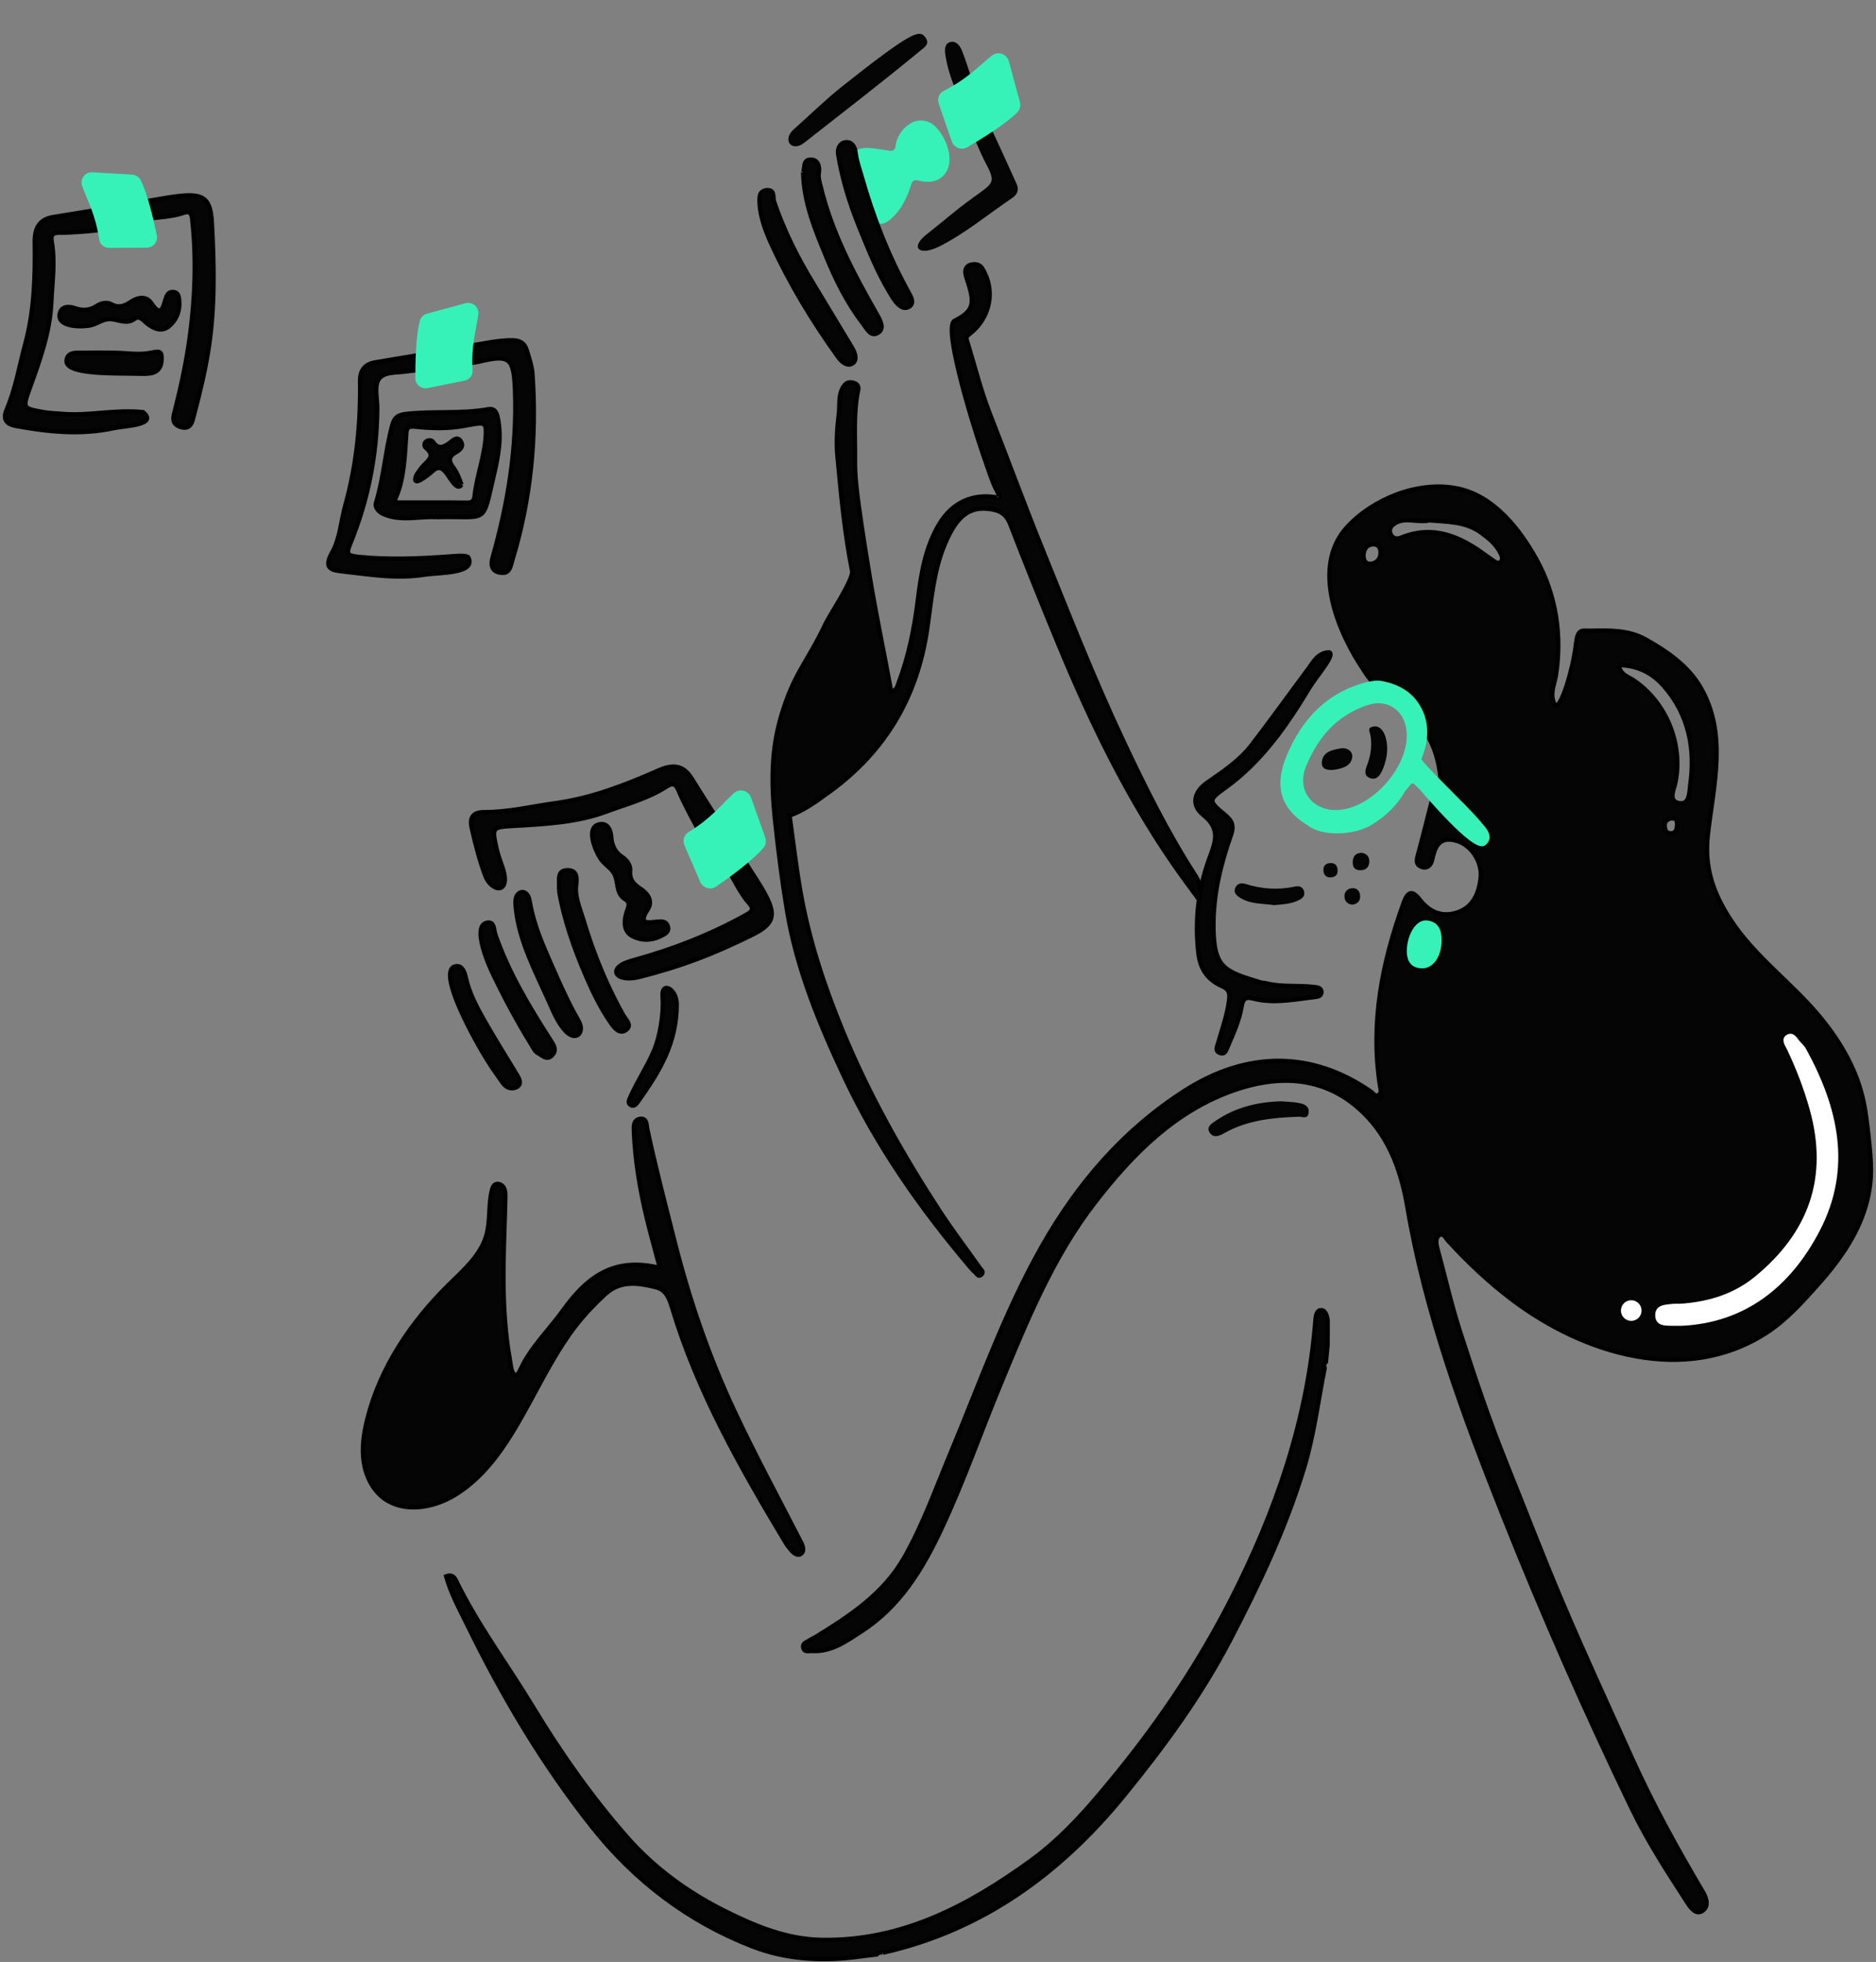 <svg width="373" height="390" viewBox="0 0 373 390" fill="none" xmlns="http://www.w3.org/2000/svg">
<rect x="0" y="0" width="373" height="390" fill="#808080" stroke="none"/>
<g id="Group 14">
<g id="Group 15 Copy">
<g id="Fill 31">
<path fill-rule="evenodd" clip-rule="evenodd" d="M87.431 73.458C86.539 73.203 81.63 73.687 80.813 73.828C78.959 74.145 76.226 73.792 75.239 75.488C74.398 76.93 75.021 79.226 75.009 81.146C74.953 90.455 73.162 99.438 69.659 108.04C68.853 110.019 68.875 110.443 71.215 110.686C77.296 111.317 83.334 111.051 89.388 110.619C90.376 110.548 92.515 110.293 93.095 110.766C94.77 114.063 87.414 113.783 84.533 114.218C78.852 115.078 74.769 114.348 67.659 113.534C65.344 113.268 64.535 112.519 66.04 109.83C67.602 107.045 67.797 103.544 68.68 100.371C70.918 92.349 71.719 84.096 71.594 75.762C71.563 73.625 72.519 72.369 74.659 72.022C77.686 71.529 80.708 71.015 83.73 70.506C83.792 71.75 88.254 72.369 87.431 73.458Z" fill="#050505"/>
<path d="M87.431 73.458C86.539 73.203 81.63 73.687 80.813 73.828C78.959 74.145 76.226 73.792 75.239 75.488C74.398 76.93 75.021 79.226 75.009 81.146C74.953 90.455 73.162 99.438 69.659 108.04C68.853 110.019 68.875 110.443 71.215 110.686C77.296 111.317 83.334 111.051 89.388 110.619C90.376 110.548 92.515 110.293 93.095 110.766C94.77 114.063 87.414 113.783 84.533 114.218C78.852 115.078 74.769 114.348 67.659 113.534C65.344 113.268 64.535 112.519 66.04 109.83C67.602 107.045 67.797 103.544 68.68 100.371C70.918 92.349 71.719 84.096 71.594 75.762C71.563 73.625 72.519 72.369 74.659 72.022C77.686 71.529 80.708 71.015 83.73 70.506C83.792 71.75 88.254 72.369 87.431 73.458" stroke="black" stroke-width="0.867"/>
</g>
<g id="Fill 42">
<path fill-rule="evenodd" clip-rule="evenodd" d="M78.611 99.156C78.453 99.504 78.684 99.897 79.069 99.894C83.644 99.891 88.268 99.863 92.888 99.922C93.924 99.934 94.269 99.478 94.359 98.624C94.824 94.332 96.535 90.275 96.609 85.892C96.648 83.695 95.924 83.989 92.186 84.673C88.984 85.258 85.704 85.151 82.465 84.809C80.722 84.625 80.838 85.513 80.764 86.579C80.461 90.967 80.326 95.395 78.611 99.156ZM86.698 102.793C83.535 102.569 79.713 103.712 76.286 102.202C75.013 101.642 74.532 100.686 74.77 99.923C76.283 95.053 76.645 89.418 77.992 84.532C78.343 83.262 78.847 82.513 80.567 82.306C86.034 81.656 91.562 82.326 96.998 81.362C98.234 81.141 98.704 81.741 98.978 83.073C99.767 86.933 99.097 90.608 98.22 94.332C95.806 104.602 97.246 102.496 86.698 102.793Z" fill="#050505"/>
<path d="M79.069 99.894L79.069 99.461L79.066 99.461L79.069 99.894ZM92.888 99.922L92.883 100.356L92.883 100.356L92.888 99.922ZM94.359 98.624L93.929 98.578L93.929 98.579L94.359 98.624ZM96.609 85.892L96.176 85.884L96.176 85.885L96.609 85.892ZM92.186 84.673L92.264 85.099L92.265 85.099L92.186 84.673ZM82.465 84.809L82.51 84.378L82.51 84.378L82.465 84.809ZM80.764 86.579L80.332 86.549L80.332 86.549L80.764 86.579ZM76.286 102.202L76.461 101.805L76.46 101.805L76.286 102.202ZM74.77 99.923L75.183 100.051L75.183 100.051L74.77 99.923ZM77.992 84.532L77.575 84.416L77.575 84.417L77.992 84.532ZM80.567 82.306L80.516 81.876L80.515 81.876L80.567 82.306ZM96.998 81.362L97.073 81.789L97.074 81.789L96.998 81.362ZM98.978 83.073L99.403 82.986L99.403 82.985L98.978 83.073ZM98.22 94.332L97.798 94.233L97.798 94.233L98.22 94.332ZM78.217 98.977C77.939 99.586 78.342 100.333 79.073 100.327L79.066 99.461C79.046 99.461 79.034 99.456 79.028 99.453C79.02 99.448 79.013 99.441 79.006 99.431C78.994 99.41 78.987 99.377 79.005 99.336L78.217 98.977ZM79.07 100.327C83.648 100.325 88.266 100.296 92.883 100.356L92.894 99.489C88.269 99.43 83.641 99.458 79.069 99.461L79.07 100.327ZM92.883 100.356C93.458 100.362 93.936 100.241 94.279 99.91C94.616 99.585 94.741 99.134 94.79 98.67L93.929 98.579C93.887 98.969 93.795 99.173 93.677 99.286C93.566 99.394 93.355 99.494 92.893 99.489L92.883 100.356ZM94.79 98.671C95.019 96.559 95.554 94.505 96.052 92.392C96.548 90.291 97.004 88.141 97.042 85.899L96.176 85.885C96.14 88.025 95.704 90.096 95.209 92.193C94.717 94.277 94.164 96.398 93.929 98.578L94.79 98.671ZM97.042 85.9C97.052 85.347 97.019 84.868 96.856 84.502C96.769 84.307 96.644 84.139 96.469 84.011C96.297 83.884 96.099 83.813 95.891 83.775C95.492 83.704 94.988 83.748 94.395 83.837C93.793 83.928 93.034 84.077 92.109 84.247L92.265 85.099C93.208 84.927 93.941 84.782 94.525 84.694C95.118 84.605 95.493 84.585 95.738 84.628C95.851 84.649 95.916 84.68 95.956 84.709C95.994 84.737 96.031 84.778 96.064 84.855C96.143 85.03 96.186 85.338 96.176 85.884L97.042 85.9ZM92.109 84.247C88.964 84.821 85.732 84.718 82.51 84.378L82.419 85.24C85.677 85.584 89.003 85.695 92.264 85.099L92.109 84.247ZM82.51 84.378C81.592 84.281 80.95 84.444 80.616 85.003C80.47 85.248 80.414 85.526 80.385 85.777C80.357 86.019 80.348 86.31 80.332 86.549L81.196 86.609C81.217 86.314 81.221 86.095 81.246 85.877C81.271 85.666 81.309 85.534 81.361 85.447C81.423 85.342 81.594 85.153 82.419 85.24L82.51 84.378ZM80.332 86.549C80.027 90.974 79.891 95.305 78.217 98.976L79.005 99.336C80.76 95.486 80.896 90.961 81.196 86.609L80.332 86.549ZM86.729 102.36C85.909 102.303 85.054 102.334 84.192 102.386C83.321 102.439 82.459 102.512 81.574 102.547C79.816 102.615 78.083 102.52 76.461 101.805L76.111 102.598C77.916 103.393 79.808 103.482 81.608 103.413C82.503 103.378 83.403 103.302 84.245 103.251C85.097 103.199 85.906 103.171 86.668 103.225L86.729 102.36ZM76.46 101.805C75.294 101.292 75.038 100.518 75.183 100.051L74.356 99.794C74.026 100.854 74.732 101.992 76.112 102.598L76.46 101.805ZM75.183 100.051C75.95 97.585 76.423 94.932 76.871 92.306C77.32 89.67 77.744 87.064 78.41 84.647L77.575 84.417C76.894 86.885 76.463 89.54 76.016 92.161C75.568 94.791 75.103 97.391 74.356 99.794L75.183 100.051ZM78.41 84.647C78.579 84.034 78.768 83.622 79.067 83.332C79.36 83.049 79.813 82.833 80.619 82.737L80.515 81.876C79.601 81.986 78.942 82.248 78.465 82.709C77.995 83.163 77.756 83.76 77.575 84.416L78.41 84.647ZM80.618 82.737C83.323 82.415 86.044 82.42 88.799 82.385C91.544 82.351 94.317 82.278 97.073 81.789L96.922 80.936C94.243 81.411 91.533 81.484 88.788 81.519C86.054 81.553 83.278 81.548 80.516 81.876L80.618 82.737ZM97.074 81.789C97.616 81.692 97.882 81.791 98.051 81.951C98.254 82.141 98.419 82.507 98.554 83.16L99.403 82.985C99.263 82.307 99.056 81.707 98.646 81.32C98.203 80.903 97.616 80.812 96.921 80.936L97.074 81.789ZM98.554 83.16C99.323 86.92 98.674 90.515 97.798 94.233L98.642 94.432C99.52 90.701 100.212 86.945 99.403 82.986L98.554 83.16ZM97.798 94.233C97.189 96.823 96.834 98.587 96.469 99.823C96.103 101.062 95.764 101.63 95.279 101.936C94.769 102.257 94.01 102.352 92.608 102.356C91.247 102.361 89.327 102.285 86.686 102.36L86.711 103.226C89.344 103.152 91.199 103.228 92.611 103.223C93.98 103.218 94.99 103.142 95.741 102.669C96.515 102.181 96.928 101.331 97.3 100.068C97.674 98.801 98.043 96.977 98.642 94.432L97.798 94.233Z" fill="black"/>
</g>
<g id="Fill 50">
<path fill-rule="evenodd" clip-rule="evenodd" d="M93.188 68.748C96.114 68.36 98.977 67.594 101.971 67.645C103.473 67.67 104.345 68.307 104.735 69.63C105.188 71.165 105.754 72.723 105.864 74.298C106.747 86.907 105.547 99.309 101.846 111.422C101.549 112.392 101.396 113.888 99.987 113.868C98.06 113.84 97.41 112.717 97.953 110.803C101.031 99.959 102.822 88.943 102.398 77.621C102.157 71.126 101.388 70.419 95.299 71.87C94.365 72.096 93.457 72.138 92.537 72.263C92.8 71.1 92 69.74 93.188 68.748Z" fill="#050505"/>
<path d="M93.188 68.748C96.114 68.36 98.977 67.594 101.971 67.645C103.473 67.67 104.345 68.307 104.735 69.63C105.188 71.165 105.754 72.723 105.864 74.298C106.747 86.907 105.547 99.309 101.846 111.422C101.549 112.392 101.396 113.888 99.987 113.868C98.06 113.84 97.41 112.717 97.953 110.803C101.031 99.959 102.822 88.943 102.398 77.621C102.157 71.126 101.388 70.419 95.299 71.87C94.365 72.096 93.457 72.138 92.537 72.263C92.8 71.1 92 69.74 93.188 68.748" stroke="black" stroke-width="0.867"/>
</g>
<g id="Fill 134">
<path fill-rule="evenodd" clip-rule="evenodd" d="M91.749 96.34C90.958 97.722 89.55 95.113 88.909 94.238C87.975 92.96 87.191 92.527 85.903 93.725C85.113 94.46 81.562 97.262 82.829 94.362C83.287 93.74 83.65 93.098 84.142 92.6C85.221 91.511 86.587 90.558 84.633 88.976C84.357 88.749 84.283 88.107 84.713 87.772C85.163 87.421 85.829 87.461 86.086 87.836C87.169 89.418 88.197 88.921 89.405 88.034C90.02 87.585 90.871 86.618 91.586 87.667C92.374 88.82 91.304 89.54 90.564 89.958C89.08 90.791 89.232 91.738 90.106 92.9C90.815 93.845 91.277 94.927 91.749 96.34Z" fill="#050505"/>
<path d="M91.749 96.34C90.958 97.722 89.55 95.113 88.909 94.238C87.975 92.96 87.191 92.527 85.903 93.725C85.113 94.46 81.562 97.262 82.829 94.362C83.287 93.74 83.65 93.098 84.142 92.6C85.221 91.511 86.587 90.558 84.633 88.976C84.357 88.749 84.283 88.107 84.713 87.772C85.163 87.421 85.829 87.461 86.086 87.836C87.169 89.418 88.197 88.921 89.405 88.034C90.02 87.585 90.871 86.618 91.586 87.667C92.374 88.82 91.304 89.54 90.564 89.958C89.08 90.791 89.232 91.738 90.106 92.9C90.815 93.845 91.277 94.927 91.749 96.34" stroke="black" stroke-width="0.867"/>
</g>
<g id="Fill 138">
<path fill-rule="evenodd" clip-rule="evenodd" d="M83.01 75.165C83.007 72.236 83.115 66.725 83.901 63.88C84.051 63.329 84.481 62.913 85.03 62.763L92.667 60.696C93.773 60.396 94.828 61.312 94.67 62.446C94.231 65.622 93.227 68.529 93.524 73.695C93.569 74.453 92.989 75.1 92.245 75.247L84.925 76.723C83.935 76.921 83.01 76.172 83.01 75.165Z" fill="#36F2B9"/>
<path d="M83.01 75.165C83.007 72.236 83.115 66.725 83.901 63.88C84.051 63.329 84.481 62.913 85.03 62.763L92.667 60.696C93.773 60.396 94.828 61.312 94.67 62.446C94.231 65.622 93.227 68.529 93.524 73.695C93.569 74.453 92.989 75.1 92.245 75.247L84.925 76.723C83.935 76.921 83.01 76.172 83.01 75.165" stroke="#36F2B9" stroke-width="0.867"/>
</g>
</g>
<g id="Group 14 Copy 5">
<g id="Fill 33">
<path fill-rule="evenodd" clip-rule="evenodd" d="M19.097 41.751C16.279 42.215 13.463 42.698 10.64 43.136C7.717 43.592 6.876 45.447 6.913 48.17C7.009 54.97 6.814 61.788 5.023 68.379C3.843 72.725 3.13 77.224 1.336 81.391C0.499 83.334 1.26 84.321 3.116 84.663C9.604 85.859 16.112 86.526 22.662 85.093C24.759 84.635 31.543 84.502 28.448 81.934C22.815 81.344 17.6 82.743 12.363 82.268C11.121 82.155 9.89 82.152 8.636 81.92C4.522 81.16 4.457 81.211 5.903 77.195C7.892 71.67 9.929 66.091 10.195 60.215C10.374 56.212 10.988 52.16 10.297 48.127C10.043 46.654 10.422 46.221 12.102 46.25C14.199 46.286 19.68 45.831 21.782 45.475C22.622 44.42 19.037 42.961 19.097 41.751Z" fill="#050505"/>
<path d="M19.097 41.751C16.279 42.215 13.463 42.698 10.64 43.136C7.717 43.592 6.876 45.447 6.913 48.17C7.009 54.97 6.814 61.788 5.023 68.379C3.843 72.725 3.13 77.224 1.336 81.391C0.499 83.334 1.26 84.321 3.116 84.663C9.604 85.859 16.112 86.526 22.662 85.093C24.759 84.635 31.543 84.502 28.448 81.934C22.815 81.344 17.6 82.743 12.363 82.268C11.121 82.155 9.89 82.152 8.636 81.92C4.522 81.16 4.457 81.211 5.903 77.195C7.892 71.67 9.929 66.091 10.195 60.215C10.374 56.212 10.988 52.16 10.297 48.127C10.043 46.654 10.422 46.221 12.102 46.25C14.199 46.286 19.68 45.831 21.782 45.475C22.622 44.42 19.037 42.961 19.097 41.751" stroke="black" stroke-width="0.867"/>
</g>
<g id="Fill 44">
<path fill-rule="evenodd" clip-rule="evenodd" d="M28.915 43.527C31.482 43.159 34.102 43.136 36.594 42.288C37.681 41.918 38.077 42.345 38.207 43.521C39.07 51.311 38.798 59.05 37.754 66.809C37.081 71.797 36.042 76.681 34.798 81.544C34.532 82.582 33.861 84.236 35.898 84.878C38.003 85.537 38.281 83.591 38.51 82.721C39.707 78.208 40.821 73.641 41.517 69.032C42.757 60.849 42.573 52.6 42.129 44.352C41.883 39.74 40.731 38.511 36.209 38.904C33.957 39.099 31.728 39.579 29.49 39.933C28.335 40.976 29.003 42.311 28.915 43.527Z" fill="#050505"/>
<path d="M28.915 43.527C31.482 43.159 34.102 43.136 36.594 42.288C37.681 41.918 38.077 42.345 38.207 43.521C39.07 51.311 38.798 59.05 37.754 66.809C37.081 71.797 36.042 76.681 34.798 81.544C34.532 82.582 33.861 84.236 35.898 84.878C38.003 85.537 38.281 83.591 38.51 82.721C39.707 78.208 40.821 73.641 41.517 69.032C42.757 60.849 42.573 52.6 42.129 44.352C41.883 39.74 40.731 38.511 36.209 38.904C33.957 39.099 31.728 39.579 29.49 39.933C28.335 40.976 29.003 42.311 28.915 43.527" stroke="black" stroke-width="0.867"/>
</g>
<g id="Fill 82">
<path fill-rule="evenodd" clip-rule="evenodd" d="M17.707 64.725C17.931 64.686 18.152 64.638 18.361 64.57C19.651 64.18 20.647 63.312 22.082 63.436C23.811 63.589 25.174 64.533 26.787 63.363C27.789 62.639 28.496 63.722 29.218 64.29C30.559 65.353 32.154 66.029 33.572 64.875C35.018 63.696 35.779 61.929 35.638 59.947C35.575 59.076 35.55 58.075 34.353 58.044C33.453 58.016 33.173 58.691 32.907 59.514C32.423 61.016 32.058 63.227 30.095 60.281C29.133 58.836 27.512 59.019 26.088 59.961C24.852 60.778 23.697 61.332 22.124 60.476C21.273 60.009 20.115 60.213 19.134 60.871C17.877 61.717 16.372 61.779 15.005 61.293C13.599 60.792 12.241 60.914 11.904 62.266C11.211 65.039 16.081 65.008 17.707 64.725Z" fill="#050505"/>
<path d="M17.707 64.725C17.931 64.686 18.152 64.638 18.361 64.57C19.651 64.18 20.647 63.312 22.082 63.436C23.811 63.589 25.174 64.533 26.787 63.363C27.789 62.639 28.496 63.722 29.218 64.29C30.559 65.353 32.154 66.029 33.572 64.875C35.018 63.696 35.779 61.929 35.638 59.947C35.575 59.076 35.55 58.075 34.353 58.044C33.453 58.016 33.173 58.691 32.907 59.514C32.423 61.016 32.058 63.227 30.095 60.281C29.133 58.836 27.512 59.019 26.088 59.961C24.852 60.778 23.697 61.332 22.124 60.476C21.273 60.009 20.115 60.213 19.134 60.871C17.877 61.717 16.372 61.779 15.005 61.293C13.599 60.792 12.241 60.914 11.904 62.266C11.211 65.039 16.081 65.008 17.707 64.725" stroke="black" stroke-width="0.867"/>
</g>
<g id="Fill 96">
<path fill-rule="evenodd" clip-rule="evenodd" d="M20.064 74.123C22.828 74.275 25.598 74.23 28.365 74.298C30.451 74.352 32.024 73.936 32.137 71.499C32.213 69.796 31.735 69.748 30.156 70.096C27.765 70.622 25.434 70.184 23.035 70.136C20.471 70.079 17.888 70.105 15.322 70.133C14.317 70.144 13.372 70.404 13.231 71.651C13.044 73.337 16.368 73.922 20.064 74.123Z" fill="#050505"/>
<path d="M20.064 74.123C22.828 74.275 25.598 74.23 28.365 74.298C30.451 74.352 32.024 73.936 32.137 71.499C32.213 69.796 31.735 69.748 30.156 70.096C27.765 70.622 25.434 70.184 23.035 70.136C20.471 70.079 17.888 70.105 15.322 70.133C14.317 70.144 13.372 70.404 13.231 71.651C13.044 73.337 16.368 73.922 20.064 74.123" stroke="black" stroke-width="0.867"/>
</g>
<g id="Fill 158">
<path fill-rule="evenodd" clip-rule="evenodd" d="M30.759 46.873C30.162 44.006 28.931 38.634 27.578 36.01C27.318 35.503 26.812 35.184 26.246 35.15L18.346 34.683C17.203 34.618 16.357 35.73 16.742 36.807C17.823 39.827 19.398 42.465 20.165 47.586C20.276 48.338 20.974 48.85 21.736 48.844L29.203 48.793C30.213 48.785 30.965 47.863 30.759 46.873Z" fill="#36F2B9"/>
<path d="M30.759 46.873C30.162 44.006 28.931 38.634 27.578 36.01C27.318 35.503 26.812 35.184 26.246 35.15L18.346 34.683C17.203 34.618 16.357 35.73 16.742 36.807C17.823 39.827 19.398 42.465 20.165 47.586C20.276 48.338 20.974 48.85 21.736 48.844L29.203 48.793C30.213 48.785 30.965 47.863 30.759 46.873" stroke="#36F2B9" stroke-width="0.867"/>
</g>
</g>
<g id="Group 28 Copy">
<g id="Fill 7">
<path fill-rule="evenodd" clip-rule="evenodd" d="M274.032 218.208C274.107 218.137 274.186 218.013 274.235 218.024C274.37 218.054 274.493 218.141 274.621 218.208C274.557 218.272 274.478 218.399 274.43 218.388C274.295 218.358 274.171 218.275 274.032 218.208ZM330.992 163.839C331.078 163.277 331.565 162.73 332.42 162.67C333.354 162.599 333.474 163.307 333.444 164.011C333.41 164.802 333.245 165.615 332.255 165.652C331.299 165.686 330.965 165.023 330.992 163.839ZM271.078 110.426C271.183 109.358 271.505 108.373 272.84 108.208C273.995 108.066 274.49 108.867 274.505 109.781C274.523 110.924 273.908 111.872 272.679 112.059C271.58 112.231 271.13 111.52 271.078 110.426ZM280.425 189.755C280.429 186.668 282.079 183.941 283.77 184.057C285.832 184.2 286.361 185.743 286.346 187.59C286.323 190.43 284.925 192.655 283.012 192.636C280.733 192.617 280.466 190.969 280.425 189.755ZM284.222 103.431C287.912 103.75 291.38 103.649 294.488 105.889C296.003 106.983 297.409 108.133 298.294 109.845C298.639 110.512 298.924 111.178 298.35 111.703C297.852 112.16 297.274 111.718 296.798 111.366C296.325 111.021 295.827 110.71 295.358 110.362C290.285 106.597 284.923 104.278 278.527 106.889C277.728 107.215 276.918 107.039 276.517 106.211C276.044 105.237 276.558 104.518 277.379 104.008C279.441 102.723 281.89 103.971 284.222 103.431ZM321.812 132.198C325.674 132.251 328.633 133.85 330.875 136.431C335.772 142.051 337.084 148.801 336.068 156.013C335.873 157.406 335.993 160.126 333.755 159.639C331.621 159.178 332.851 156.901 333.143 155.428C334.666 147.756 331.19 139.417 324.658 135.135C323.657 134.48 322.255 134.206 321.812 132.198ZM334.503 263.083C333.285 263.083 332.891 263.087 332.501 263.079C331.226 263.042 329.7 263.173 329.715 261.345C329.726 259.786 331.166 259.752 332.302 259.61C333.168 259.494 334.061 259.565 334.934 259.494C340.195 259.029 345.066 257.456 349.156 254.039C359.936 245.052 363.843 233.825 360.067 220.118C358.931 215.989 357.432 212.022 355.628 208.149C355.268 207.377 354.466 206.332 355.294 205.777C356.385 205.039 356.884 206.425 357.518 207.07C357.93 207.486 358.339 207.935 358.613 208.445C364.848 220.013 367.604 231.952 361.245 244.348C355.527 255.5 346.704 262.48 334.503 263.083ZM286.51 156.968C289.011 159.759 291.339 160.64 293.724 163.524C294.688 164.693 295.689 167.652 293.698 166.776C293.019 166.476 292.269 166.675 291.148 165.648C288.925 163.61 287.796 160.445 284.658 159.351C283.765 162.835 282.903 166.323 281.965 169.795C281.692 170.799 281.384 171.803 282.58 172.286C283.75 172.758 284.526 171.968 284.744 170.938C285.321 168.181 286.244 166.12 289.727 167.169C292.49 168.001 294.74 171.267 294.395 174.485C294.08 177.422 293.008 180.135 290.049 181.274C286.975 182.45 284.309 181.442 282.284 178.827C280.882 177.018 279.956 177.085 279.12 179.378C274.826 191.186 272.419 203.223 274.38 215.836C274.478 216.473 274.815 217.248 274.065 217.683C273.405 218.072 273.057 217.346 272.622 217.038C260.983 208.92 248.062 208.819 235.588 216.791C223.387 224.591 214.264 235.215 207.17 247.716C199.712 260.869 194.744 275.112 188.94 288.995C186.049 295.907 183.544 302.991 179.829 309.547C175.712 316.818 169.023 321.186 162.176 325.397C161.767 325.652 161.306 325.824 160.916 326.098C160.391 326.461 159.51 326.63 159.713 327.532C159.93 328.484 160.792 328.151 161.415 328.184C165.311 328.428 168.284 326.221 171.284 324.277C178.865 319.377 183.365 312.031 187.11 304.063C191.561 294.596 194.984 284.717 198.981 275.071C204.167 262.54 209.3 249.896 217.669 239.081C225.164 229.397 233.758 220.627 245.764 216.581C255.46 213.315 264.763 214.27 272.082 222.219C276.604 227.134 278.718 233.421 279.821 239.924C283.465 261.318 290.961 281.507 298.936 301.553C306.731 321.145 315.235 340.423 324.395 359.413C327.586 366.025 331.564 372.157 335.55 378.29C336.315 379.473 337.286 380.62 338.463 379.859C339.824 378.979 339.326 377.338 338.561 376.049C333.401 367.343 328.534 358.498 324.369 349.245C319.697 338.865 314.912 328.533 310.473 318.043C306.652 309.026 303.154 299.886 299.498 290.808C296.011 282.159 293.079 273.34 290.222 264.477C288.467 259.026 287.234 253.455 285.726 247.948C285.494 247.094 285.453 246.004 286.135 245.547C286.99 244.97 287.44 246.109 287.908 246.622C291.838 250.93 296.112 254.954 300.724 258.419C314.894 269.077 334.98 275.378 351.151 264.979C355.193 262.382 358.411 258.741 361.575 255.201C365.017 251.339 368.159 247.079 370.083 242.247C371.238 239.347 371.928 236.264 371.991 233.136C372.044 230.738 371.781 228.337 371.519 225.947C371.215 223.201 370.915 220.448 370.24 217.765C368.838 212.195 365.861 207.115 362.25 202.642C356.517 195.532 348.838 190.279 343.877 182.525C340.492 177.228 338.849 172.215 339.569 165.907C340.702 155.957 343.502 145.932 338.099 136.619C335.64 132.378 331.433 129.479 327.245 127.13C323.814 125.204 320.076 125.309 316.33 125.38C314.365 125.414 313.686 124.822 313.3 128.347C312.85 132.457 310.451 141.028 309.172 140.219C307.987 137.986 309.059 136.124 309.337 134.367C310.608 126.388 309.419 118.278 305.479 111.186C302.04 104.994 296.862 98.427 289.494 97.044C281.898 95.621 273.053 99.157 267.886 104.731C260.503 112.692 266.094 125.849 271.276 133.405C272.599 135.51 272.824 135.667 281.707 143.643C286.806 148.221 286.51 156.968 286.51 156.968Z" fill="#050505"/>
<path d="M274.235 218.024L274.141 218.447L274.137 218.447L274.235 218.024ZM274.621 218.208L274.823 217.825L275.342 218.1L274.927 218.515L274.621 218.208ZM274.43 218.388L274.523 217.965L274.527 217.966L274.43 218.388ZM332.42 162.67L332.453 163.102L332.45 163.102L332.42 162.67ZM333.444 164.011L333.877 164.03L333.877 164.03L333.444 164.011ZM332.255 165.652L332.272 166.085L332.27 166.085L332.255 165.652ZM272.84 108.208L272.787 107.778L272.787 107.778L272.84 108.208ZM274.505 109.781L274.938 109.774L274.505 109.781ZM272.679 112.059L272.611 111.631L272.613 111.631L272.679 112.059ZM283.77 184.057L283.799 183.625L283.799 183.625L283.77 184.057ZM286.346 187.59L285.912 187.587L285.912 187.587L286.346 187.59ZM283.012 192.636L283.016 192.203L283.016 192.203L283.012 192.636ZM294.488 105.889L294.742 105.537L294.742 105.537L294.488 105.889ZM298.294 109.845L297.909 110.044L297.909 110.044L298.294 109.845ZM298.35 111.703L298.057 111.383L298.058 111.383L298.35 111.703ZM296.798 111.366L297.053 111.016L297.056 111.017L296.798 111.366ZM295.358 110.362L295.616 110.014L295.617 110.014L295.358 110.362ZM278.527 106.889L278.69 107.29L278.69 107.29L278.527 106.889ZM276.517 106.211L276.907 106.022L276.907 106.022L276.517 106.211ZM277.379 104.008L277.608 104.376L277.608 104.376L277.379 104.008ZM330.875 136.431L330.548 136.716L330.548 136.716L330.875 136.431ZM336.068 156.013L335.639 155.953L335.639 155.952L336.068 156.013ZM333.755 159.639L333.846 159.216L333.847 159.216L333.755 159.639ZM333.143 155.428L333.569 155.513L333.568 155.513L333.143 155.428ZM324.658 135.135L324.896 134.773L324.896 134.773L324.658 135.135ZM332.501 263.079L332.493 263.512L332.488 263.512L332.501 263.079ZM329.715 261.345L330.148 261.348L330.148 261.348L329.715 261.345ZM332.302 259.61L332.36 260.04L332.356 260.04L332.302 259.61ZM334.934 259.494L334.973 259.926L334.97 259.926L334.934 259.494ZM349.156 254.039L348.879 253.707L348.879 253.707L349.156 254.039ZM360.067 220.118L359.65 220.233L359.65 220.233L360.067 220.118ZM355.628 208.149L356.021 207.965L356.021 207.966L355.628 208.149ZM355.294 205.777L355.537 206.136L355.535 206.137L355.294 205.777ZM357.518 207.07L357.21 207.375L357.209 207.373L357.518 207.07ZM358.613 208.445L358.231 208.65L358.231 208.65L358.613 208.445ZM361.245 244.348L360.859 244.15L360.859 244.15L361.245 244.348ZM293.724 163.524L294.058 163.248L294.058 163.248L293.724 163.524ZM293.698 166.776L293.523 167.172L293.523 167.172L293.698 166.776ZM291.148 165.648L290.855 165.968L290.855 165.968L291.148 165.648ZM284.658 159.351L284.238 159.243L284.355 158.786L284.8 158.942L284.658 159.351ZM281.965 169.795L282.384 169.908L282.383 169.909L281.965 169.795ZM282.58 172.286L282.418 172.688L282.418 172.688L282.58 172.286ZM284.744 170.938L285.168 171.027L285.168 171.027L284.744 170.938ZM289.727 167.169L289.602 167.584L289.602 167.584L289.727 167.169ZM294.395 174.485L294.826 174.532L294.826 174.532L294.395 174.485ZM290.049 181.274L290.205 181.678L290.204 181.678L290.049 181.274ZM282.284 178.827L282.627 178.562L282.627 178.562L282.284 178.827ZM279.12 179.378L278.712 179.23L278.713 179.23L279.12 179.378ZM274.38 215.836L274.808 215.769L274.809 215.77L274.38 215.836ZM274.065 217.683L273.845 217.31L273.848 217.308L274.065 217.683ZM272.622 217.038L272.87 216.683L272.872 216.685L272.622 217.038ZM235.588 216.791L235.354 216.426L235.354 216.426L235.588 216.791ZM207.17 247.716L206.793 247.502L206.793 247.502L207.17 247.716ZM188.94 288.995L189.34 289.162L189.34 289.163L188.94 288.995ZM179.829 309.547L179.452 309.333L179.452 309.333L179.829 309.547ZM162.176 325.397L161.947 325.029L161.949 325.028L162.176 325.397ZM160.916 326.098L161.165 326.452L161.163 326.454L160.916 326.098ZM159.713 327.532L159.29 327.629L159.29 327.627L159.713 327.532ZM161.415 328.184L161.438 327.752L161.442 327.752L161.415 328.184ZM171.284 324.277L171.048 323.913L171.048 323.913L171.284 324.277ZM187.11 304.063L186.718 303.878L186.718 303.878L187.11 304.063ZM198.981 275.071L199.382 275.236L199.382 275.237L198.981 275.071ZM217.669 239.081L217.326 238.816L217.326 238.816L217.669 239.081ZM245.764 216.581L245.626 216.171L245.626 216.171L245.764 216.581ZM272.082 222.219L272.401 221.926L272.401 221.926L272.082 222.219ZM279.821 239.924L279.394 239.997L279.394 239.996L279.821 239.924ZM298.936 301.553L298.533 301.713L298.533 301.713L298.936 301.553ZM324.395 359.413L324.005 359.601L324.005 359.601L324.395 359.413ZM335.55 378.29L335.913 378.053L335.914 378.054L335.55 378.29ZM338.463 379.859L338.698 380.223L338.698 380.223L338.463 379.859ZM338.561 376.049L338.188 376.271L338.188 376.27L338.561 376.049ZM324.369 349.245L323.974 349.423L323.974 349.423L324.369 349.245ZM310.473 318.043L310.872 317.874L310.872 317.874L310.473 318.043ZM299.498 290.808L299.9 290.646L299.9 290.647L299.498 290.808ZM290.222 264.477L289.809 264.609L289.809 264.609L290.222 264.477ZM285.726 247.948L285.308 248.063L285.308 248.062L285.726 247.948ZM286.135 245.547L286.377 245.906L286.376 245.907L286.135 245.547ZM287.908 246.622L288.228 246.33L288.229 246.33L287.908 246.622ZM300.724 258.419L300.985 258.073L300.985 258.073L300.724 258.419ZM351.151 264.979L350.917 264.614L350.917 264.614L351.151 264.979ZM361.575 255.201L361.899 255.489L361.898 255.49L361.575 255.201ZM370.083 242.247L369.68 242.086L369.68 242.086L370.083 242.247ZM371.991 233.136L371.558 233.127L371.558 233.126L371.991 233.136ZM371.519 225.947L371.95 225.899L371.95 225.9L371.519 225.947ZM370.24 217.765L370.66 217.659L370.66 217.66L370.24 217.765ZM362.25 202.642L361.913 202.914L361.913 202.914L362.25 202.642ZM343.877 182.525L343.512 182.758L343.512 182.758L343.877 182.525ZM339.569 165.907L340 165.956L340 165.956L339.569 165.907ZM338.099 136.619L337.725 136.836L337.725 136.836L338.099 136.619ZM327.245 127.13L327.033 127.508L327.033 127.508L327.245 127.13ZM316.33 125.38L316.338 125.814L316.337 125.814L316.33 125.38ZM313.3 128.347L312.869 128.3L312.869 128.3L313.3 128.347ZM309.172 140.219L308.94 140.585L308.843 140.524L308.789 140.422L309.172 140.219ZM309.337 134.367L308.909 134.3L308.909 134.299L309.337 134.367ZM305.479 111.186L305.1 111.397L305.1 111.396L305.479 111.186ZM289.494 97.044L289.574 96.618L289.574 96.618L289.494 97.044ZM267.886 104.731L268.204 105.026L268.204 105.026L267.886 104.731ZM271.276 133.405L271.633 133.16L271.638 133.167L271.642 133.174L271.276 133.405ZM281.707 143.643L281.417 143.965L281.417 143.965L281.707 143.643ZM273.734 217.894C273.737 217.891 273.745 217.883 273.762 217.863C273.774 217.849 273.801 217.817 273.824 217.793C273.845 217.77 273.886 217.725 273.939 217.687C273.974 217.662 274.126 217.555 274.332 217.602L274.137 218.447C274.232 218.468 274.311 218.452 274.358 218.435C274.404 218.419 274.434 218.398 274.446 218.39C274.469 218.374 274.477 218.363 274.463 218.378C274.45 218.392 274.44 218.404 274.415 218.433C274.395 218.455 274.365 218.49 274.33 218.522L273.734 217.894ZM274.328 217.601C274.452 217.629 274.556 217.679 274.633 217.719C274.672 217.74 274.71 217.761 274.74 217.779C274.773 217.797 274.799 217.812 274.823 217.825L274.418 218.591C274.379 218.57 274.342 218.549 274.311 218.532C274.278 218.513 274.253 218.498 274.228 218.485C274.177 218.458 274.152 218.45 274.141 218.447L274.328 217.601ZM274.927 218.515C274.927 218.514 274.922 218.52 274.905 218.54C274.893 218.555 274.868 218.586 274.845 218.612C274.824 218.636 274.783 218.681 274.73 218.721C274.696 218.746 274.543 218.859 274.332 218.81L274.527 217.966C274.43 217.943 274.349 217.961 274.301 217.979C274.255 217.996 274.224 218.017 274.212 218.026C274.189 218.043 274.181 218.054 274.194 218.04C274.205 218.027 274.215 218.015 274.237 217.989C274.254 217.968 274.282 217.934 274.314 217.901L274.927 218.515ZM274.336 218.811C274.216 218.784 274.114 218.737 274.037 218.699C273.999 218.68 273.961 218.659 273.93 218.643C273.897 218.625 273.87 218.611 273.843 218.598L274.221 217.818C274.264 217.839 274.304 217.86 274.337 217.878C274.373 217.897 274.4 217.911 274.427 217.925C274.481 217.952 274.508 217.961 274.523 217.965L274.336 218.811ZM330.563 163.773C330.682 163.001 331.343 162.311 332.39 162.238L332.45 163.102C331.787 163.149 331.474 163.553 331.42 163.905L330.563 163.773ZM332.387 162.238C332.674 162.216 332.936 162.251 333.164 162.359C333.396 162.469 333.561 162.641 333.672 162.839C333.878 163.209 333.892 163.67 333.877 164.03L333.011 163.993C333.026 163.648 332.994 163.403 332.915 163.261C332.882 163.203 332.844 163.167 332.793 163.142C332.736 163.115 332.633 163.088 332.453 163.102L332.387 162.238ZM333.877 164.03C333.86 164.432 333.809 164.922 333.587 165.323C333.472 165.533 333.308 165.723 333.078 165.862C332.849 166 332.579 166.073 332.272 166.085L332.239 165.219C332.427 165.212 332.548 165.17 332.63 165.12C332.71 165.071 332.775 165.002 332.829 164.905C332.945 164.693 332.994 164.381 333.011 163.993L333.877 164.03ZM332.27 166.085C331.675 166.106 331.191 165.902 330.891 165.437C330.619 165.015 330.545 164.445 330.558 163.829L331.425 163.849C331.412 164.417 331.492 164.77 331.619 164.967C331.719 165.121 331.879 165.232 332.24 165.219L332.27 166.085ZM270.646 110.383C270.701 109.831 270.815 109.232 271.134 108.742C271.47 108.226 272.003 107.875 272.787 107.778L272.893 108.638C272.342 108.706 272.046 108.93 271.861 109.215C271.659 109.525 271.559 109.952 271.509 110.468L270.646 110.383ZM272.787 107.778C273.481 107.692 274.041 107.89 274.42 108.307C274.783 108.706 274.929 109.25 274.938 109.774L274.071 109.788C274.065 109.398 273.956 109.084 273.779 108.89C273.618 108.713 273.354 108.581 272.893 108.638L272.787 107.778ZM274.938 109.774C274.948 110.423 274.779 111.046 274.405 111.54C274.027 112.039 273.462 112.378 272.744 112.487L272.613 111.631C273.125 111.553 273.482 111.324 273.714 111.017C273.95 110.705 274.079 110.282 274.071 109.788L274.938 109.774ZM272.746 112.487C272.087 112.59 271.537 112.434 271.16 112.002C270.809 111.601 270.673 111.032 270.645 110.446L271.51 110.405C271.535 110.913 271.65 111.247 271.812 111.432C271.948 111.587 272.171 111.7 272.611 111.631L272.746 112.487ZM279.992 189.755C279.994 188.14 280.425 186.609 281.092 185.484C281.742 184.387 282.702 183.55 283.799 183.625L283.74 184.49C283.146 184.449 282.436 184.917 281.837 185.926C281.256 186.908 280.86 188.284 280.858 189.756L279.992 189.755ZM283.799 183.625C284.953 183.705 285.736 184.19 286.206 184.958C286.657 185.696 286.787 186.642 286.779 187.594L285.912 187.587C285.92 186.692 285.792 185.942 285.467 185.411C285.161 184.91 284.649 184.552 283.74 184.49L283.799 183.625ZM286.779 187.593C286.767 189.078 286.396 190.429 285.751 191.421C285.104 192.415 284.153 193.081 283.008 193.069L283.016 192.203C283.783 192.21 284.488 191.773 285.024 190.949C285.562 190.123 285.902 188.942 285.912 187.587L286.779 187.593ZM283.009 193.069C281.747 193.059 280.961 192.586 280.513 191.875C280.09 191.204 280.013 190.385 279.992 189.77L280.858 189.741C280.878 190.339 280.955 190.952 281.246 191.413C281.511 191.834 281.998 192.195 283.016 192.203L283.009 193.069ZM284.259 103C287.88 103.312 291.51 103.208 294.742 105.537L294.235 106.24C291.249 104.089 287.944 104.187 284.185 103.863L284.259 103ZM294.742 105.537C296.264 106.637 297.744 107.837 298.679 109.646L297.909 110.044C297.074 108.429 295.742 107.329 294.235 106.24L294.742 105.537ZM298.679 109.646C298.849 109.974 299.042 110.37 299.096 110.769C299.155 111.207 299.047 111.652 298.643 112.023L298.058 111.383C298.227 111.229 298.263 111.079 298.237 110.885C298.206 110.654 298.084 110.382 297.909 110.044L298.679 109.646ZM298.643 112.022C298.458 112.192 298.247 112.292 298.021 112.322C297.8 112.351 297.594 112.309 297.417 112.245C297.079 112.121 296.762 111.878 296.54 111.714L297.056 111.017C297.31 111.206 297.519 111.359 297.715 111.431C297.803 111.463 297.865 111.469 297.908 111.463C297.944 111.458 297.993 111.442 298.057 111.383L298.643 112.022ZM296.543 111.716C296.314 111.549 296.078 111.389 295.833 111.224C295.592 111.06 295.342 110.89 295.1 110.709L295.617 110.014C295.842 110.182 296.077 110.342 296.32 110.507C296.56 110.67 296.81 110.838 297.053 111.016L296.543 111.716ZM295.1 110.71C290.072 106.978 284.876 104.765 278.69 107.29L278.363 106.488C284.97 103.791 290.498 106.216 295.616 110.014L295.1 110.71ZM278.69 107.29C278.221 107.482 277.715 107.539 277.247 107.397C276.769 107.253 276.376 106.913 276.127 106.4L276.907 106.022C277.059 106.337 277.271 106.499 277.498 106.568C277.735 106.64 278.033 106.622 278.363 106.488L278.69 107.29ZM276.127 106.4C275.839 105.807 275.838 105.246 276.071 104.751C276.293 104.279 276.705 103.916 277.151 103.64L277.608 104.376C277.232 104.609 276.977 104.861 276.855 105.12C276.744 105.355 276.722 105.641 276.907 106.022L276.127 106.4ZM277.15 103.64C278.307 102.919 279.558 102.923 280.731 103.008C281.939 103.095 283.041 103.26 284.124 103.009L284.32 103.853C283.071 104.142 281.782 103.953 280.668 103.872C279.518 103.789 278.513 103.812 277.608 104.376L277.15 103.64ZM321.818 131.765C325.814 131.819 328.886 133.481 331.202 136.147L330.548 136.716C328.379 134.219 325.534 132.682 321.807 132.632L321.818 131.765ZM331.202 136.147C336.199 141.882 337.527 148.768 336.497 156.073L335.639 155.952C336.642 148.835 335.344 142.22 330.548 136.716L331.202 136.147ZM336.497 156.073C336.448 156.423 336.425 156.803 336.37 157.285C336.318 157.737 336.24 158.23 336.087 158.673C335.935 159.113 335.692 159.55 335.277 159.832C334.848 160.123 334.307 160.203 333.663 160.062L333.847 159.216C334.321 159.319 334.605 159.241 334.79 159.115C334.987 158.981 335.146 158.742 335.268 158.39C335.389 158.039 335.458 157.622 335.509 157.186C335.555 156.781 335.591 156.299 335.639 155.953L336.497 156.073ZM333.663 160.063C333.046 159.929 332.603 159.646 332.346 159.216C332.098 158.801 332.065 158.319 332.108 157.872C332.151 157.423 332.276 156.951 332.399 156.523C332.527 156.078 332.65 155.688 332.719 155.344L333.568 155.513C333.491 155.904 333.35 156.352 333.232 156.762C333.109 157.189 333.005 157.592 332.971 157.954C332.936 158.318 332.978 158.584 333.09 158.771C333.193 158.944 333.397 159.119 333.846 159.216L333.663 160.063ZM332.718 155.344C334.207 147.844 330.804 139.682 324.421 135.498L324.896 134.773C331.576 139.152 335.125 147.668 333.569 155.513L332.718 155.344ZM324.421 135.498C323.554 134.93 321.882 134.526 321.389 132.291L322.236 132.105C322.628 133.887 323.76 134.029 324.896 134.773L324.421 135.498ZM334.503 263.516C333.29 263.516 332.888 263.52 332.493 263.512L332.509 262.646C332.894 262.653 333.279 262.649 334.503 262.649V263.516ZM332.488 263.512C332.19 263.503 331.829 263.504 331.497 263.482C331.159 263.459 330.801 263.411 330.473 263.289C330.139 263.165 329.825 262.959 329.602 262.619C329.382 262.283 329.278 261.857 329.282 261.341L330.148 261.348C330.145 261.746 330.226 261.99 330.327 262.144C330.426 262.295 330.571 262.401 330.775 262.477C330.987 262.556 331.248 262.596 331.555 262.617C331.867 262.638 332.175 262.636 332.514 262.646L332.488 263.512ZM329.282 261.341C329.285 260.883 329.395 260.5 329.607 260.191C329.819 259.883 330.108 259.683 330.413 259.55C330.991 259.296 331.726 259.246 332.248 259.18L332.356 260.04C331.743 260.117 331.19 260.155 330.761 260.343C330.562 260.43 330.419 260.54 330.321 260.681C330.225 260.821 330.151 261.027 330.148 261.348L329.282 261.341ZM332.245 259.181C332.706 259.119 333.169 259.107 333.61 259.102C334.059 259.096 334.481 259.096 334.899 259.062L334.97 259.926C334.514 259.963 334.053 259.963 333.621 259.968C333.181 259.974 332.765 259.985 332.36 260.039L332.245 259.181ZM334.896 259.062C340.094 258.603 344.873 257.052 348.879 253.707L349.434 254.372C345.258 257.86 340.296 259.455 334.973 259.926L334.896 259.062ZM348.879 253.707C354.22 249.254 357.837 244.265 359.659 238.714C361.48 233.164 361.519 227.018 359.65 220.233L360.485 220.003C362.392 226.925 362.365 233.246 360.482 238.984C358.599 244.72 354.873 249.838 349.434 254.372L348.879 253.707ZM359.65 220.233C358.521 216.13 357.03 212.186 355.235 208.331L356.021 207.966C357.833 211.859 359.342 215.849 360.485 220.003L359.65 220.233ZM355.235 208.332C355.151 208.151 355.045 207.963 354.924 207.732C354.809 207.514 354.687 207.267 354.604 207.018C354.522 206.772 354.465 206.484 354.521 206.192C354.579 205.882 354.757 205.615 355.053 205.417L355.535 206.137C355.417 206.216 355.384 206.288 355.372 206.354C355.356 206.439 355.367 206.564 355.427 206.745C355.486 206.923 355.58 207.117 355.691 207.329C355.796 207.529 355.925 207.76 356.021 207.965L355.235 208.332ZM355.052 205.418C355.392 205.188 355.74 205.09 356.087 205.15C356.42 205.208 356.681 205.399 356.881 205.596C357.081 205.792 357.257 206.032 357.406 206.236C357.566 206.454 357.695 206.632 357.827 206.766L357.209 207.373C357.023 207.185 356.853 206.948 356.707 206.748C356.55 206.534 356.415 206.353 356.274 206.214C356.133 206.076 356.026 206.019 355.939 206.004C355.866 205.992 355.742 205.997 355.537 206.136L355.052 205.418ZM357.825 206.765C358.242 207.185 358.689 207.671 358.994 208.239L358.231 208.65C357.989 208.199 357.618 207.787 357.21 207.375L357.825 206.765ZM358.994 208.239C365.263 219.869 368.082 231.969 361.63 244.546L360.859 244.15C367.126 231.934 364.434 220.157 358.231 208.65L358.994 208.239ZM361.63 244.546C355.858 255.803 346.914 262.903 334.525 263.516L334.482 262.65C346.495 262.056 355.195 255.198 360.859 244.15L361.63 244.546ZM286.833 156.679C288.053 158.041 289.23 158.937 290.427 159.869C291.623 160.801 292.833 161.767 294.058 163.248L293.39 163.8C292.23 162.397 291.084 161.48 289.894 160.553C288.705 159.626 287.467 158.686 286.187 157.257L286.833 156.679ZM294.058 163.248C294.585 163.887 295.112 164.99 295.247 165.85C295.281 166.07 295.294 166.294 295.264 166.502C295.234 166.708 295.158 166.932 294.985 167.107C294.607 167.488 294.046 167.402 293.523 167.172L293.872 166.379C294.345 166.587 294.406 166.46 294.37 166.497C294.367 166.499 294.392 166.475 294.406 166.379C294.42 166.285 294.417 166.153 294.391 165.984C294.282 165.291 293.826 164.33 293.39 163.8L294.058 163.248ZM293.523 167.172C293.395 167.116 293.256 167.079 293.079 167.041C292.912 167.005 292.695 166.965 292.471 166.902C291.998 166.768 291.469 166.53 290.855 165.968L291.441 165.329C291.948 165.793 292.355 165.968 292.706 166.067C292.895 166.121 293.063 166.151 293.262 166.194C293.452 166.235 293.661 166.286 293.873 166.379L293.523 167.172ZM290.855 165.968C289.712 164.92 288.821 163.551 287.908 162.417C286.973 161.256 285.969 160.267 284.515 159.76L284.8 158.942C286.484 159.529 287.614 160.669 288.583 161.874C289.576 163.106 290.361 164.339 291.441 165.329L290.855 165.968ZM285.077 159.458C284.186 162.938 283.322 166.432 282.384 169.908L281.547 169.682C282.484 166.213 283.344 162.732 284.238 159.243L285.077 159.458ZM282.383 169.909C282.238 170.442 282.123 170.856 282.153 171.198C282.167 171.352 282.21 171.472 282.286 171.572C282.364 171.674 282.498 171.786 282.743 171.885L282.418 172.688C282.065 172.545 281.789 172.35 281.596 172.097C281.402 171.841 281.315 171.557 281.29 171.274C281.243 170.742 281.419 170.153 281.547 169.681L282.383 169.909ZM282.743 171.885C283.204 172.071 283.53 171.995 283.764 171.825C284.02 171.639 284.226 171.293 284.32 170.848L285.168 171.027C285.044 171.613 284.753 172.177 284.274 172.526C283.773 172.89 283.127 172.974 282.418 172.688L282.743 171.885ZM284.32 170.849C284.607 169.475 285 168.148 285.841 167.318C286.733 166.438 288.023 166.203 289.852 166.754L289.602 167.584C287.948 167.086 287.035 167.358 286.45 167.935C285.815 168.562 285.458 169.643 285.168 171.027L284.32 170.849ZM289.852 166.754C291.349 167.205 292.68 168.304 293.589 169.695C294.5 171.089 295.011 172.809 294.826 174.532L293.964 174.439C294.125 172.944 293.682 171.422 292.864 170.17C292.044 168.916 290.869 167.965 289.602 167.584L289.852 166.754ZM294.826 174.532C294.505 177.528 293.392 180.451 290.205 181.678L289.894 180.869C292.624 179.818 293.656 177.317 293.964 174.439L294.826 174.532ZM290.204 181.678C288.585 182.298 287.047 182.35 285.637 181.883C284.232 181.418 282.993 180.45 281.942 179.093L282.627 178.562C283.6 179.819 284.706 180.662 285.909 181.061C287.107 181.458 288.439 181.426 289.895 180.869L290.204 181.678ZM281.942 179.093C281.602 178.655 281.311 178.357 281.064 178.18C280.817 178.004 280.657 177.977 280.554 177.993C280.453 178.008 280.304 178.081 280.116 178.331C279.926 178.582 279.729 178.971 279.527 179.526L278.713 179.23C278.928 178.639 279.16 178.159 279.424 177.81C279.687 177.459 280.015 177.198 280.425 177.136C280.834 177.074 281.221 177.227 281.568 177.475C281.914 177.723 282.265 178.095 282.627 178.562L281.942 179.093ZM279.527 179.526C275.248 191.296 272.863 203.254 274.808 215.769L273.952 215.902C271.976 203.191 274.405 191.076 278.712 179.23L279.527 179.526ZM274.809 215.77C274.831 215.917 274.865 216.058 274.903 216.248C274.937 216.422 274.972 216.625 274.974 216.832C274.976 217.041 274.944 217.272 274.832 217.495C274.717 217.723 274.534 217.912 274.282 218.058L273.848 217.308C273.971 217.236 274.027 217.166 274.057 217.106C274.09 217.042 274.108 216.957 274.107 216.839C274.106 216.717 274.085 216.58 274.053 216.417C274.023 216.268 273.978 216.073 273.952 215.901L274.809 215.77ZM274.286 218.056C274.051 218.194 273.808 218.252 273.564 218.219C273.329 218.187 273.14 218.076 272.996 217.966C272.855 217.858 272.728 217.727 272.63 217.628C272.521 217.519 272.444 217.444 272.372 217.392L272.872 216.685C273.017 216.787 273.146 216.918 273.246 217.019C273.357 217.131 273.439 217.214 273.522 217.278C273.602 217.339 273.652 217.356 273.681 217.36C273.702 217.363 273.75 217.366 273.845 217.31L274.286 218.056ZM272.374 217.394C266.618 213.379 260.562 211.357 254.415 211.314C248.268 211.272 242 213.208 235.821 217.156L235.354 216.426C241.65 212.403 248.08 210.404 254.421 210.448C260.763 210.492 266.987 212.58 272.87 216.683L272.374 217.394ZM235.821 217.156C223.691 224.91 214.614 235.477 207.547 247.93L206.793 247.502C213.915 234.953 223.082 224.271 235.354 216.426L235.821 217.156ZM207.547 247.93C200.106 261.052 195.158 275.247 189.34 289.162L188.54 288.828C194.331 274.977 199.318 260.685 206.793 247.502L207.547 247.93ZM189.34 289.163C186.461 296.044 183.938 303.175 180.206 309.761L179.452 309.333C183.15 302.808 185.637 295.77 188.54 288.828L189.34 289.163ZM180.206 309.76C176.027 317.14 169.244 321.559 162.403 325.766L161.949 325.028C168.801 320.814 175.396 316.496 179.452 309.333L180.206 309.76ZM162.405 325.765C162.181 325.905 161.942 326.022 161.735 326.127C161.52 326.236 161.332 326.335 161.165 326.452L160.667 325.743C160.89 325.587 161.128 325.463 161.343 325.354C161.566 325.241 161.763 325.144 161.947 325.029L162.405 325.765ZM161.163 326.454C161.005 326.563 160.824 326.656 160.681 326.731C160.525 326.813 160.403 326.881 160.306 326.956C160.212 327.028 160.165 327.09 160.141 327.146C160.119 327.198 160.101 327.284 160.135 327.438L159.29 327.627C159.223 327.33 159.239 327.056 159.342 326.811C159.443 326.57 159.611 326.398 159.777 326.269C159.941 326.144 160.124 326.045 160.276 325.965C160.439 325.879 160.565 325.814 160.67 325.741L161.163 326.454ZM160.135 327.436C160.174 327.606 160.23 327.672 160.264 327.701C160.299 327.731 160.357 327.759 160.465 327.773C160.579 327.787 160.714 327.781 160.888 327.77C161.045 327.759 161.249 327.741 161.438 327.752L161.391 328.617C161.269 328.61 161.132 328.622 160.946 328.634C160.776 328.646 160.565 328.658 160.358 328.633C160.146 328.606 159.908 328.537 159.702 328.361C159.493 328.183 159.36 327.934 159.29 327.629L160.135 327.436ZM161.442 327.752C165.164 327.984 168.004 325.887 171.048 323.913L171.519 324.641C168.564 326.556 165.457 328.871 161.388 328.617L161.442 327.752ZM171.048 323.913C178.526 319.08 182.983 311.824 186.718 303.878L187.502 304.247C183.746 312.237 179.204 319.674 171.519 324.641L171.048 323.913ZM186.718 303.878C191.165 294.42 194.569 284.587 198.581 274.905L199.382 275.237C195.399 284.848 191.957 294.772 187.502 304.247L186.718 303.878ZM198.581 274.905C203.761 262.386 208.915 249.685 217.326 238.816L218.011 239.346C209.685 250.107 204.572 262.693 199.382 275.236L198.581 274.905ZM217.326 238.816C224.837 229.112 233.496 220.258 245.626 216.171L245.902 216.992C234.02 220.996 225.491 229.682 218.011 239.346L217.326 238.816ZM245.626 216.171C250.524 214.521 255.35 213.927 259.893 214.768C264.443 215.61 268.681 217.886 272.401 221.926L271.763 222.513C268.164 218.604 264.091 216.427 259.735 215.62C255.374 214.813 250.7 215.376 245.902 216.992L245.626 216.171ZM272.401 221.926C277.003 226.929 279.139 233.309 280.248 239.852L279.394 239.996C278.298 233.532 276.204 227.34 271.763 222.513L272.401 221.926ZM280.248 239.851C283.884 261.197 291.364 281.348 299.338 301.392L298.533 301.713C290.557 281.665 283.046 261.44 279.394 239.997L280.248 239.851ZM299.338 301.392C307.13 320.975 315.629 340.244 324.785 359.224L324.005 359.601C314.84 340.602 306.332 321.315 298.533 301.713L299.338 301.392ZM324.785 359.224C327.962 365.807 331.925 371.917 335.913 378.053L335.186 378.526C331.203 372.397 327.209 366.242 324.005 359.601L324.785 359.224ZM335.914 378.054C336.294 378.644 336.69 379.162 337.1 379.448C337.299 379.587 337.48 379.657 337.649 379.669C337.813 379.681 338.002 379.641 338.228 379.495L338.698 380.223C338.335 380.458 337.962 380.56 337.588 380.533C337.22 380.507 336.891 380.359 336.604 380.159C336.043 379.766 335.57 379.119 335.186 378.525L335.914 378.054ZM338.228 379.495C338.752 379.156 338.918 378.692 338.877 378.139C338.834 377.556 338.557 376.892 338.188 376.271L338.933 375.828C339.329 376.496 339.684 377.297 339.741 378.076C339.801 378.885 339.535 379.682 338.698 380.223L338.228 379.495ZM338.188 376.27C333.024 367.557 328.148 358.697 323.974 349.423L324.764 349.067C328.92 358.3 333.778 367.13 338.933 375.828L338.188 376.27ZM323.974 349.423C319.304 339.048 314.516 328.708 310.074 318.212L310.872 317.874C315.309 328.358 320.089 338.681 324.764 349.068L323.974 349.423ZM310.074 318.212C306.252 309.191 302.748 300.038 299.096 290.97L299.9 290.647C303.56 299.733 307.053 308.861 310.872 317.874L310.074 318.212ZM299.096 290.971C295.603 282.305 292.667 273.474 289.809 264.609L290.634 264.344C293.491 273.206 296.419 282.012 299.9 290.646L299.096 290.971ZM289.809 264.609C288.051 259.149 286.807 253.54 285.308 248.063L286.144 247.834C287.66 253.37 288.883 258.903 290.634 264.344L289.809 264.609ZM285.308 248.062C285.183 247.603 285.103 247.06 285.157 246.553C285.21 246.048 285.405 245.515 285.894 245.187L286.376 245.907C286.183 246.036 286.057 246.276 286.018 246.644C285.98 247.01 286.037 247.44 286.144 247.835L285.308 248.062ZM285.893 245.188C286.181 244.993 286.485 244.914 286.791 244.974C287.08 245.032 287.305 245.202 287.472 245.369C287.64 245.536 287.786 245.736 287.906 245.905C288.036 246.086 288.133 246.226 288.228 246.33L287.588 246.914C287.449 246.762 287.314 246.567 287.201 246.408C287.079 246.237 286.971 246.092 286.861 245.983C286.75 245.873 286.673 245.834 286.622 245.824C286.589 245.818 286.517 245.812 286.377 245.906L285.893 245.188ZM288.229 246.33C292.144 250.622 296.398 254.626 300.985 258.073L300.464 258.765C295.827 255.281 291.532 251.238 287.588 246.914L288.229 246.33ZM300.985 258.073C315.098 268.688 334.974 274.867 350.917 264.614L351.386 265.343C334.986 275.889 314.689 269.465 300.464 258.765L300.985 258.073ZM350.917 264.614C354.901 262.055 358.079 258.462 361.252 254.912L361.898 255.49C358.742 259.02 355.486 262.709 351.386 265.343L350.917 264.614ZM361.252 254.913C364.678 251.068 367.783 246.852 369.68 242.086L370.485 242.407C368.535 247.306 365.356 251.61 361.899 255.489L361.252 254.913ZM369.68 242.086C370.818 239.229 371.496 236.197 371.558 233.127L372.424 233.145C372.36 236.331 371.657 239.465 370.485 242.407L369.68 242.086ZM371.558 233.126C371.61 230.762 371.351 228.389 371.088 225.994L371.95 225.9C372.212 228.285 372.478 230.715 372.424 233.145L371.558 233.126ZM371.088 225.995C370.784 223.243 370.486 220.52 369.82 217.871L370.66 217.66C371.344 220.375 371.646 223.159 371.95 225.899L371.088 225.995ZM369.82 217.871C368.438 212.379 365.498 207.355 361.913 202.914L362.587 202.37C366.224 206.874 369.238 212.01 370.66 217.659L369.82 217.871ZM361.913 202.914C359.067 199.385 355.741 196.318 352.472 193.135C349.213 189.962 346.022 186.681 343.512 182.758L344.242 182.291C346.694 186.123 349.822 189.346 353.076 192.515C356.321 195.674 359.7 198.789 362.587 202.37L361.913 202.914ZM343.512 182.758C340.087 177.4 338.405 172.289 339.139 165.858L340 165.956C339.294 172.142 340.896 177.056 344.243 182.291L343.512 182.758ZM339.139 165.858C339.711 160.832 340.686 155.904 340.852 151.009C341.017 146.145 340.372 141.399 337.725 136.836L338.474 136.402C341.23 141.152 341.886 146.075 341.718 151.039C341.551 155.972 340.56 161.032 340 165.956L339.139 165.858ZM337.725 136.836C335.326 132.702 331.208 129.849 327.033 127.508L327.457 126.752C331.658 129.108 335.953 132.055 338.474 136.402L337.725 136.836ZM327.033 127.508C323.722 125.649 320.107 125.742 316.338 125.814L316.322 124.947C320.044 124.876 323.906 124.759 327.457 126.752L327.033 127.508ZM316.337 125.814C316.081 125.818 315.847 125.812 315.639 125.806C315.426 125.8 315.249 125.794 315.087 125.796C314.759 125.8 314.582 125.839 314.457 125.919C314.34 125.994 314.203 126.148 314.071 126.54C313.937 126.935 313.827 127.521 313.731 128.395L312.869 128.3C312.967 127.411 313.086 126.749 313.25 126.263C313.415 125.773 313.642 125.412 313.989 125.19C314.328 124.973 314.713 124.934 315.076 124.929C315.261 124.927 315.462 124.934 315.664 124.94C315.87 124.946 316.087 124.951 316.322 124.947L316.337 125.814ZM313.731 128.395C313.502 130.485 312.782 133.684 311.96 136.26C311.549 137.545 311.105 138.7 310.673 139.491C310.461 139.88 310.231 140.22 309.983 140.436C309.857 140.546 309.702 140.647 309.517 140.687C309.318 140.731 309.117 140.697 308.94 140.585L309.404 139.853C309.387 139.842 309.355 139.836 309.331 139.841C309.322 139.843 309.35 139.839 309.413 139.783C309.543 139.67 309.714 139.44 309.913 139.076C310.305 138.358 310.729 137.266 311.134 135.996C311.944 133.461 312.648 130.32 312.869 128.3L313.731 128.395ZM308.789 140.422C308.141 139.2 308.113 138.074 308.278 137.046C308.36 136.539 308.488 136.052 308.609 135.598C308.731 135.136 308.844 134.713 308.909 134.3L309.765 134.435C309.691 134.9 309.566 135.369 309.446 135.82C309.325 136.279 309.207 136.726 309.134 137.183C308.989 138.084 309.019 139.006 309.555 140.016L308.789 140.422ZM308.909 134.299C310.166 126.407 308.989 118.396 305.1 111.397L305.857 110.976C309.85 118.16 311.05 126.37 309.765 134.436L308.909 134.299ZM305.1 111.396C301.67 105.22 296.577 98.814 289.415 97.47L289.574 96.618C297.148 98.039 302.41 104.767 305.857 110.976L305.1 111.396ZM289.415 97.47C281.986 96.078 273.285 99.544 268.204 105.026L267.568 104.437C272.821 98.77 281.81 95.163 289.574 96.618L289.415 97.47ZM268.204 105.026C264.646 108.862 264.186 113.973 265.293 119.129C266.4 124.285 269.062 129.411 271.633 133.16L270.918 133.65C268.307 129.843 265.584 124.612 264.445 119.311C263.307 114.009 263.743 108.562 267.568 104.437L268.204 105.026ZM271.642 133.174C272.925 135.214 273.086 135.321 281.996 143.321L281.417 143.965C272.562 136.014 272.273 135.806 270.909 133.635L271.642 133.174ZM281.996 143.321C284.647 145.7 285.874 149.139 286.445 151.936C286.732 153.34 286.856 154.598 286.909 155.505C286.935 155.959 286.944 156.326 286.946 156.58C286.947 156.708 286.946 156.807 286.945 156.875C286.945 156.909 286.944 156.935 286.944 156.954C286.944 156.963 286.943 156.97 286.943 156.975C286.943 156.977 286.943 156.979 286.943 156.98C286.943 156.981 286.943 156.982 286.943 156.982C286.943 156.982 286.943 156.982 286.943 156.983C286.943 156.983 286.943 156.983 286.51 156.968C286.077 156.954 286.077 156.954 286.077 156.954C286.077 156.954 286.077 156.954 286.077 156.954C286.077 156.954 286.077 156.953 286.077 156.953C286.077 156.952 286.077 156.951 286.077 156.949C286.077 156.946 286.077 156.94 286.077 156.933C286.078 156.917 286.078 156.894 286.079 156.863C286.08 156.801 286.08 156.707 286.079 156.587C286.078 156.345 286.069 155.993 286.044 155.555C285.993 154.679 285.873 153.464 285.596 152.109C285.04 149.387 283.866 146.164 281.417 143.965L281.996 143.321Z" fill="black"/>
</g>
<g id="Fill 9">
<path fill-rule="evenodd" clip-rule="evenodd" d="M198.629 98.727C198.674 98.832 198.591 98.952 198.478 98.929C193.72 98.004 189.381 99.648 186.64 104.362C183.967 108.956 183.138 114.04 182.504 119.196C181.807 124.883 180.676 130.48 178.633 135.864C178.414 136.437 178.305 137.22 177.193 137.497C175.783 129.784 174.169 122.161 172.891 114.448C172.137 109.903 171.409 105.332 170.78 100.775C170.354 97.698 169.958 94.564 169.996 91.359C170.052 86.72 169.653 82.085 170.633 77.487C170.81 76.652 170.248 76.184 169.528 76.049C168.748 75.903 168.171 76.064 167.639 76.948C166.652 78.584 166.984 80.445 166.799 82.077C166.471 84.912 166.237 87.753 166.501 90.595C167.21 98.248 167.918 105.919 169.426 113.49C169.751 115.133 164.948 122.318 164.228 123.842C160.356 132.034 157.917 133.595 155.304 142.413C153.321 149.122 153.344 155.805 154.064 162.694C154.705 168.815 155.47 174.892 156.477 180.969C158.426 192.702 162.916 203.523 167.93 214.193C174.422 227.99 183.108 240.353 192.959 251.956C193.275 252.326 193.615 252.686 193.984 253.004C194.301 253.277 194.553 253.929 195.138 253.348C195.665 252.817 195.122 252.476 194.874 252.124C192.159 248.283 189.294 244.535 186.734 240.6C179.372 229.289 172.785 217.597 167.609 205.073C163.885 196.05 160.857 186.914 159.168 177.337C158.279 172.282 157.694 167.176 156.982 162.091C156.982 162.091 159.41 161.485 163.662 158.287C175.345 150.268 182.214 139.294 184.314 125.265C185.17 119.544 185.554 113.662 187.828 108.241C189.622 103.969 191.831 100.667 196.344 101.131C198.693 101.37 200.031 102.041 200.902 104.287C203.929 112.134 207.073 119.937 210.285 127.71C217.007 143.985 224.649 159.789 234.978 174.169C235.921 175.484 236.89 176.772 238.066 178.37C239.024 176.435 238.375 175.143 237.557 173.874C232.091 165.405 227.627 156.374 223.348 147.302C217.354 134.584 212.242 121.48 206.968 108.45C203.458 99.775 200.242 90.999 196.823 82.291C194.96 77.547 193.75 72.549 192.242 67.667C192.073 67.116 192.088 66.925 192.729 66.431C196.974 63.144 197.954 57.726 195.326 53.402C194.749 52.455 193.818 52.436 192.992 52.63C192.156 52.833 191.797 53.619 191.986 54.499C192.125 55.147 192.359 55.776 192.559 56.416C193.773 60.34 193.603 61.852 189.788 63.776C187.556 64.9 192.872 82.71 195.326 89.921C195.85 91.471 196.385 93.017 196.928 94.56C197.173 95.253 197.449 95.919 197.728 96.6C197.957 97.151 198.629 98.143 198.629 98.727Z" fill="#050505"/>
<path d="M198.629 98.727C198.674 98.832 198.591 98.952 198.478 98.929C193.72 98.004 189.381 99.648 186.64 104.362C183.967 108.956 183.138 114.04 182.504 119.196C181.807 124.883 180.676 130.48 178.633 135.864C178.414 136.437 178.305 137.22 177.193 137.497C175.783 129.784 174.169 122.161 172.891 114.448C172.137 109.903 171.409 105.332 170.78 100.775C170.354 97.698 169.958 94.564 169.996 91.359C170.052 86.72 169.653 82.085 170.633 77.487C170.81 76.652 170.248 76.184 169.528 76.049C168.748 75.903 168.171 76.064 167.639 76.948C166.652 78.584 166.984 80.445 166.799 82.077C166.471 84.912 166.237 87.753 166.501 90.595C167.21 98.248 167.918 105.919 169.426 113.49C169.751 115.133 164.948 122.318 164.228 123.842C160.356 132.034 157.917 133.595 155.304 142.413C153.321 149.122 153.344 155.805 154.064 162.694C154.705 168.815 155.47 174.892 156.477 180.969C158.426 192.702 162.916 203.523 167.93 214.193C174.422 227.99 183.108 240.353 192.959 251.956C193.275 252.326 193.615 252.686 193.984 253.004C194.301 253.277 194.553 253.929 195.138 253.348C195.665 252.817 195.122 252.476 194.874 252.124C192.159 248.283 189.294 244.535 186.734 240.6C179.372 229.289 172.785 217.597 167.609 205.073C163.885 196.05 160.857 186.914 159.168 177.337C158.279 172.282 157.694 167.176 156.982 162.091C156.982 162.091 159.41 161.485 163.662 158.287C175.345 150.268 182.214 139.294 184.314 125.265C185.17 119.544 185.554 113.662 187.828 108.241C189.622 103.969 191.831 100.667 196.344 101.131C198.693 101.37 200.031 102.041 200.902 104.287C203.929 112.134 207.073 119.937 210.285 127.71C217.007 143.985 224.649 159.789 234.978 174.169C235.921 175.484 236.89 176.772 238.066 178.37C239.024 176.435 238.375 175.143 237.557 173.874C232.091 165.405 227.627 156.374 223.348 147.302C217.354 134.584 212.242 121.48 206.968 108.45C203.458 99.775 200.242 90.999 196.823 82.291C194.96 77.547 193.75 72.549 192.242 67.667C192.073 67.116 192.088 66.925 192.729 66.431C196.974 63.144 197.954 57.726 195.326 53.402C194.749 52.455 193.818 52.436 192.992 52.63C192.156 52.833 191.797 53.619 191.986 54.499C192.125 55.147 192.359 55.776 192.559 56.416C193.773 60.34 193.603 61.852 189.788 63.776C187.556 64.9 192.872 82.71 195.326 89.921C195.85 91.471 196.385 93.017 196.928 94.56C197.173 95.253 197.449 95.919 197.728 96.6C197.957 97.151 198.629 98.143 198.629 98.727" stroke="black" stroke-width="0.867"/>
</g>
<g id="Fill 11">
<path fill-rule="evenodd" clip-rule="evenodd" d="M131.205 252.032C123.093 250.117 117.594 252.593 111.952 260.467C109.184 264.335 105.609 267.717 103.587 272.017C103.301 272.627 102.683 274.049 102.016 272.969C101.598 272.292 101.523 271.088 101.38 270.309C100.483 265.313 100.156 260.099 100.103 255.023C100.054 250.012 100.291 245.004 100.427 239.997C100.442 239.346 100.457 238.695 100.472 238.044C100.487 237.363 100.487 236.645 100.144 236.058C99.802 235.471 98.977 235.11 98.416 235.49C98.069 235.723 97.918 236.152 97.817 236.558C97.067 239.485 97.534 242.63 96.709 245.539C95.58 249.519 92.254 252.412 89.301 255.309C81.746 262.717 75.607 271.829 73.034 282.081C72.341 284.847 71.908 287.717 72.315 290.535C72.718 293.353 74.044 296.126 76.33 297.823C80.19 300.689 85.776 299.839 89.953 297.454C97.105 293.372 101.444 285.817 105.27 278.816C107.413 274.892 109.47 270.915 111.91 267.16C112.351 266.487 112.803 265.817 113.266 265.159C115.36 262.205 117.767 259.579 120.415 257.175C123.394 254.466 126.953 255.008 130.433 255.881C132.489 256.396 133.115 258.221 133.657 260.02C138.685 276.72 147.246 291.716 156.134 306.555C156.481 307.134 156.91 307.676 157.351 308.191C157.886 308.808 158.673 309.391 159.347 308.797C159.92 308.293 159.667 307.386 159.287 306.637C154.816 297.909 150.135 289.286 145.977 280.418C140.93 269.662 137.081 258.462 134.154 246.908C132.26 239.414 130.294 231.946 128.686 224.384C128.554 223.774 128.67 222.077 127.134 222.435C125.936 222.713 125.993 223.894 126.034 224.865C126.268 230.685 127.228 236.411 128.584 242.066C129.363 245.313 130.279 248.526 131.205 252.032Z" fill="#050505"/>
<path d="M131.205 252.032C123.093 250.117 117.594 252.593 111.952 260.467C109.184 264.335 105.609 267.717 103.587 272.017C103.301 272.627 102.683 274.049 102.016 272.969C101.598 272.292 101.523 271.088 101.38 270.309C100.483 265.313 100.156 260.099 100.103 255.023C100.054 250.012 100.291 245.004 100.427 239.997C100.442 239.346 100.457 238.695 100.472 238.044C100.487 237.363 100.487 236.645 100.144 236.058C99.802 235.471 98.977 235.11 98.416 235.49C98.069 235.723 97.918 236.152 97.817 236.558C97.067 239.485 97.534 242.63 96.71 245.539C95.58 249.519 92.254 252.412 89.301 255.309C81.746 262.717 75.607 271.829 73.034 282.081C72.341 284.847 71.908 287.717 72.315 290.535C72.718 293.353 74.044 296.126 76.33 297.823C80.19 300.689 85.776 299.839 89.953 297.454C97.105 293.372 101.444 285.817 105.27 278.816C107.413 274.892 109.47 270.915 111.91 267.16C112.351 266.487 112.803 265.817 113.266 265.159C115.36 262.205 117.767 259.579 120.415 257.175C123.394 254.466 126.953 255.008 130.433 255.881C132.489 256.396 133.115 258.221 133.657 260.02C138.685 276.72 147.246 291.716 156.134 306.555C156.481 307.134 156.91 307.676 157.351 308.191C157.886 308.808 158.673 309.391 159.347 308.797C159.92 308.293 159.667 307.386 159.287 306.637C154.816 297.909 150.135 289.286 145.977 280.418C140.93 269.662 137.081 258.462 134.154 246.908C132.26 239.414 130.294 231.946 128.686 224.384C128.554 223.774 128.67 222.077 127.134 222.435C125.936 222.713 125.993 223.894 126.034 224.865C126.268 230.685 127.228 236.411 128.584 242.066C129.363 245.313 130.279 248.526 131.205 252.032" stroke="black" stroke-width="0.867"/>
</g>
<g id="Group 19">
<g id="Fill 17">
<path fill-rule="evenodd" clip-rule="evenodd" d="M175.536 388.162C195.426 383.675 210.89 372.37 223.561 356.819C231.437 347.158 238.818 337.071 244.579 326.029C250.309 315.052 255.608 303.848 259.26 291.862C261.263 285.281 262.041 278.605 263.379 271.975C263.221 271.509 263.195 271.072 263.635 270.726C263.744 269.576 263.849 268.421 263.962 267.266C263.965 265.664 263.973 264.062 263.977 262.456C263.841 261.557 263.552 260.422 262.646 260.437C261.778 260.448 261.613 261.576 261.545 262.46C259.989 282.212 253.654 300.516 244.703 318.023C238.506 330.136 230.998 341.415 222.449 351.972C217.173 358.485 211.735 364.958 204.892 369.907C192.484 378.884 179.249 385.909 163.33 385.612C156.367 385.484 150.088 382.871 143.97 379.798C136.639 376.12 130.055 371.302 124.692 365.202C117.658 357.207 111.521 348.455 105.99 339.331C100.875 330.892 94.923 322.972 90.594 314.055C90.293 313.438 89.745 312.949 88.711 313.348C89.662 316.785 91.402 319.922 92.961 323.107C99.879 337.256 107.88 350.749 117.677 363.119C126.196 373.875 136.823 381.949 149.584 386.906C156.352 389.535 163.575 389.922 170.812 388.941C171.973 388.783 173.142 388.655 174.307 388.512C174.645 388.14 175.051 388.016 175.536 388.162Z" fill="#050505"/>
<path d="M175.536 388.162C195.426 383.675 210.89 372.37 223.561 356.819C231.437 347.158 238.818 337.071 244.579 326.029C250.309 315.052 255.608 303.848 259.26 291.862C261.263 285.281 262.041 278.605 263.379 271.975C263.221 271.509 263.195 271.072 263.635 270.726C263.744 269.576 263.849 268.421 263.962 267.266C263.965 265.664 263.973 264.062 263.977 262.456C263.841 261.557 263.552 260.422 262.646 260.437C261.778 260.448 261.613 261.576 261.545 262.46C259.989 282.212 253.654 300.516 244.703 318.023C238.506 330.136 230.998 341.415 222.449 351.972C217.173 358.485 211.735 364.958 204.892 369.907C192.484 378.884 179.249 385.909 163.33 385.612C156.367 385.484 150.088 382.871 143.97 379.798C136.639 376.12 130.055 371.302 124.692 365.202C117.658 357.207 111.521 348.455 105.99 339.331C100.875 330.892 94.923 322.972 90.594 314.055C90.293 313.438 89.745 312.949 88.711 313.348C89.662 316.785 91.402 319.922 92.961 323.107C99.879 337.256 107.88 350.749 117.677 363.119C126.196 373.875 136.823 381.949 149.584 386.906C156.352 389.535 163.575 389.922 170.812 388.941C171.973 388.783 173.142 388.655 174.307 388.512C174.645 388.14 175.051 388.015 175.536 388.162" stroke="black" stroke-width="0.867"/>
</g>
</g>
<g id="Fill 25">
<path fill-rule="evenodd" clip-rule="evenodd" d="M264.062 129.66C261.853 129.967 261.146 131.575 260.19 132.856C256.401 137.932 252.719 143.094 248.847 148.111C246.467 151.198 243.231 153.356 240.052 155.547C237.381 157.39 236.753 160.02 239.252 162.009C242.96 164.962 241.491 167.726 240.305 171.061C238.185 177.036 237.538 183.244 238.293 189.601C238.661 192.71 240.178 194.778 242.93 196.007C244.184 196.562 244.581 197.131 244.388 198.749C244.027 201.758 243.005 204.519 242.19 207.366C241.974 208.115 241.524 208.951 242.577 209.31C243.596 209.655 243.793 208.763 244.109 208.029C245.229 205.433 246.404 202.84 246.876 200.049C247.136 198.502 247.657 198.105 249.13 198.487C253.187 199.544 257.226 198.682 261.258 198.21C261.894 198.135 262.782 198.068 262.742 197.165C262.701 196.288 261.76 196.258 261.168 196.187C257.996 195.816 254.764 196.262 251.622 195.434C251.343 195.359 251.03 195.411 250.755 195.325C243.376 193.078 241.283 192.452 241.268 183.97C241.257 177.68 242.707 171.784 244.741 166.018C245.5 163.853 244.76 162.976 243.443 161.882C240.212 159.196 240.238 159.024 243.667 156.555C250.926 151.321 255.887 144.11 260.428 136.572C261.715 134.44 265.955 129.66 264.062 129.66Z" fill="#050505"/>
<path d="M264.062 129.66C261.853 129.967 261.146 131.575 260.19 132.856C256.401 137.932 252.719 143.094 248.847 148.111C246.467 151.198 243.231 153.356 240.052 155.547C237.381 157.39 236.753 160.02 239.252 162.009C242.96 164.962 241.491 167.726 240.305 171.061C238.185 177.036 237.538 183.244 238.293 189.601C238.661 192.71 240.178 194.778 242.93 196.007C244.184 196.562 244.581 197.131 244.388 198.749C244.027 201.758 243.005 204.519 242.19 207.366C241.974 208.115 241.524 208.951 242.577 209.31C243.596 209.655 243.793 208.763 244.109 208.029C245.229 205.433 246.404 202.84 246.876 200.049C247.136 198.502 247.657 198.105 249.13 198.487C253.187 199.544 257.226 198.682 261.258 198.21C261.894 198.135 262.782 198.068 262.742 197.165C262.701 196.288 261.76 196.258 261.168 196.187C257.996 195.816 254.764 196.262 251.622 195.434C251.343 195.359 251.03 195.412 250.755 195.325C243.376 193.078 241.283 192.452 241.268 183.97C241.257 177.68 242.707 171.784 244.741 166.018C245.5 163.853 244.76 162.976 243.443 161.882C240.212 159.196 240.238 159.024 243.667 156.555C250.926 151.321 255.887 144.11 260.428 136.572C261.715 134.44 265.955 129.66 264.062 129.66" stroke="black" stroke-width="0.867"/>
</g>
<g id="Fill 27">
<path fill-rule="evenodd" clip-rule="evenodd" d="M265.66 161.456C260.548 161.509 257.29 157.138 259.229 152.297C261.609 146.372 265.54 141.756 271.863 139.723C275.932 138.413 279.538 140.774 280.065 145.065C280.962 152.323 272.999 161.384 265.66 161.456ZM295.057 167.66C296.749 166.293 294.873 164.622 293.913 163.447C291.537 160.548 281.716 151.359 282.142 150.836C282.281 150.64 282.624 149.613 282.856 148.845C283.603 146.36 283.503 143.623 282.389 141.286C280.995 138.368 278.45 136.467 274.512 135.774C273.025 135.507 270.102 136.407 268.051 137.337C262.311 139.93 258.578 144.689 256.205 150.422C254.285 155.06 254.049 160.01 260.294 163.726C262.734 165.77 268.97 165.717 272.479 163.601C275.196 161.968 277.449 159.799 279.011 157.044C280.55 155.237 280.536 154.39 282.58 156.63C283.361 157.488 293.218 169.147 295.057 167.66Z" fill="#36F2B9"/>
<path d="M259.229 152.297L258.827 152.136L258.827 152.135L259.229 152.297ZM271.863 139.723L271.996 140.136L271.996 140.136L271.863 139.723ZM280.065 145.065L279.635 145.118L279.635 145.118L280.065 145.065ZM293.913 163.447L294.248 163.172L294.249 163.173L293.913 163.447ZM282.142 150.836L282.496 151.086L282.488 151.098L282.478 151.11L282.142 150.836ZM282.856 148.845L283.271 148.969L283.271 148.97L282.856 148.845ZM282.389 141.286L282.78 141.099L282.78 141.099L282.389 141.286ZM274.512 135.774L274.437 136.201L274.435 136.201L274.512 135.774ZM268.051 137.337L268.23 137.731L268.229 137.731L268.051 137.337ZM256.205 150.422L256.606 150.588L256.606 150.588L256.205 150.422ZM260.294 163.726L260.515 163.353L260.545 163.371L260.572 163.394L260.294 163.726ZM272.479 163.601L272.255 163.23L272.256 163.23L272.479 163.601ZM279.011 157.044L278.634 156.83L278.654 156.794L278.681 156.763L279.011 157.044ZM282.58 156.63L282.9 156.338L282.9 156.338L282.58 156.63ZM265.664 161.889C262.981 161.917 260.749 160.781 259.448 158.964C258.144 157.143 257.806 154.683 258.827 152.136L259.631 152.458C258.712 154.752 259.034 156.897 260.153 158.459C261.274 160.025 263.227 161.048 265.655 161.023L265.664 161.889ZM258.827 152.135C261.242 146.124 265.254 141.393 271.73 139.311L271.996 140.136C265.827 142.119 261.977 146.619 259.631 152.458L258.827 152.135ZM271.73 139.311C273.877 138.62 275.933 138.89 277.529 139.931C279.124 140.971 280.218 142.755 280.495 145.012L279.635 145.118C279.385 143.084 278.413 141.542 277.056 140.657C275.7 139.772 273.919 139.517 271.996 140.136L271.73 139.311ZM280.495 145.012C280.964 148.807 279.12 153.006 276.276 156.242C273.433 159.477 269.5 161.852 265.664 161.889L265.656 161.023C269.159 160.988 272.877 158.797 275.626 155.669C278.374 152.542 280.063 148.581 279.635 145.118L280.495 145.012ZM294.784 167.322C295.14 167.036 295.267 166.769 295.297 166.535C295.329 166.287 295.261 166.005 295.094 165.679C294.927 165.354 294.68 165.021 294.401 164.685C294.263 164.518 294.121 164.355 293.981 164.194C293.842 164.034 293.703 163.874 293.578 163.721L294.249 163.173C294.364 163.314 294.494 163.463 294.634 163.625C294.774 163.785 294.922 163.956 295.069 164.132C295.359 164.482 295.655 164.873 295.865 165.284C296.076 165.693 296.219 166.158 296.157 166.645C296.093 167.145 295.82 167.6 295.329 167.997L294.784 167.322ZM293.578 163.722C292.407 162.293 289.382 159.295 286.669 156.556C285.32 155.194 284.052 153.9 283.148 152.912C282.697 152.42 282.328 151.995 282.083 151.671C281.962 151.512 281.859 151.36 281.792 151.228C281.759 151.164 281.723 151.081 281.706 150.99C281.691 150.909 281.673 150.726 281.806 150.563L282.478 151.11C282.585 150.979 282.561 150.845 282.558 150.83C282.553 150.805 282.548 150.803 282.565 150.836C282.596 150.898 282.662 151 282.774 151.148C282.993 151.438 283.34 151.839 283.787 152.327C284.678 153.3 285.935 154.583 287.285 155.946C289.97 158.657 293.043 161.702 294.248 163.172L293.578 163.722ZM281.788 150.586C281.784 150.592 281.792 150.582 281.812 150.539C281.83 150.501 281.852 150.45 281.878 150.387C281.93 150.26 281.99 150.097 282.055 149.912C282.185 149.542 282.327 149.099 282.441 148.72L283.271 148.97C283.154 149.358 283.008 149.813 282.873 150.198C282.806 150.39 282.74 150.568 282.681 150.714C282.628 150.843 282.564 150.99 282.496 151.086L281.788 150.586ZM282.441 148.72C283.161 146.326 283.06 143.701 281.998 141.472L282.78 141.099C283.945 143.546 284.045 146.395 283.271 148.969L282.441 148.72ZM281.998 141.472C280.673 138.699 278.258 136.873 274.437 136.201L274.587 135.348C278.643 136.061 281.317 138.037 282.78 141.099L281.998 141.472ZM274.435 136.201C273.791 136.085 272.768 136.22 271.603 136.526C270.456 136.827 269.236 137.275 268.23 137.731L267.872 136.942C268.918 136.468 270.184 136.002 271.383 135.687C272.564 135.378 273.745 135.196 274.589 135.348L274.435 136.201ZM268.229 137.731C262.618 140.267 258.95 144.925 256.606 150.588L255.805 150.256C258.207 144.453 262.005 139.593 267.873 136.942L268.229 137.731ZM256.606 150.588C255.66 152.871 255.156 155.172 255.612 157.33C256.063 159.469 257.474 161.544 260.515 163.353L260.072 164.098C256.869 162.192 255.275 159.934 254.764 157.509C254.256 155.104 254.83 152.611 255.805 150.256L256.606 150.588ZM260.572 163.394C261.674 164.317 263.716 164.812 265.981 164.79C268.231 164.769 270.586 164.237 272.255 163.23L272.703 163.973C270.864 165.081 268.345 165.634 265.99 165.657C263.65 165.679 261.353 165.179 260.015 164.058L260.572 163.394ZM272.256 163.23C274.917 161.63 277.113 159.513 278.634 156.83L279.388 157.257C277.784 160.086 275.474 162.306 272.702 163.973L272.256 163.23ZM278.681 156.763C278.868 156.543 279.032 156.337 279.182 156.147C279.33 155.96 279.469 155.78 279.597 155.626C279.839 155.333 280.113 155.034 280.461 154.911C280.864 154.768 281.248 154.889 281.617 155.135C281.975 155.374 282.388 155.776 282.9 156.338L282.259 156.922C281.75 156.363 281.398 156.031 281.135 155.855C280.884 155.687 280.792 155.713 280.751 155.727C280.655 155.761 280.517 155.873 280.264 156.178C280.145 156.322 280.017 156.487 279.863 156.683C279.711 156.877 279.539 157.093 279.341 157.325L278.681 156.763ZM282.9 156.338C283.306 156.785 285.945 159.891 288.73 162.72C290.123 164.134 291.533 165.46 292.701 166.338C293.289 166.779 293.791 167.088 294.185 167.245C294.609 167.414 294.752 167.348 294.784 167.323L295.329 167.997C294.901 168.343 294.334 168.237 293.864 168.05C293.364 167.851 292.789 167.487 292.181 167.031C290.96 166.113 289.512 164.75 288.113 163.328C285.314 160.485 282.634 157.333 282.259 156.921L282.9 156.338Z" fill="#36F2B9"/>
</g>
<path id="Fill 29" fill-rule="evenodd" clip-rule="evenodd" d="M131.74 198.158C132.007 201.435 131.217 206.143 129.978 208.982C128.614 212.133 126.768 214.858 125.368 217.994C125.066 218.668 124.714 219.301 125.49 219.697C126.168 220.042 126.627 219.297 126.921 218.883C131.08 213.029 134.553 207.42 134.553 199.6C134.553 196.617 131.474 194.882 131.74 198.158Z" fill="#050505" stroke="black" stroke-width="0.867"/>
<g id="Group 9 Copy">
<g id="Fill 192">
<path fill-rule="evenodd" clip-rule="evenodd" d="M169.349 33.591C170.552 36.593 171.899 39.54 173.204 42.478C174.063 44.42 175.32 44.506 176.796 43.244C179.386 41.031 180.275 37.936 180.873 36.249C181.108 35.588 181.801 35.243 182.475 35.421C183.822 35.776 185.354 35.924 186.537 35.184C189.844 33.118 188.097 27.864 185.633 25.416C184.494 24.283 182.63 24.052 181.26 24.895C179.647 25.885 178.627 27.503 178.46 29.229C178.387 29.966 177.738 30.502 177.008 30.409C174.943 30.145 172.39 29.57 171.043 30.018C168.705 30.806 168.696 31.98 169.349 33.591Z" fill="#36F2B9"/>
<path d="M169.349 33.591C170.552 36.593 171.899 39.54 173.204 42.478C174.063 44.42 175.32 44.506 176.796 43.244C179.386 41.031 180.275 37.936 180.873 36.249C181.108 35.588 181.801 35.243 182.475 35.421C183.822 35.776 185.354 35.924 186.537 35.184C189.844 33.118 188.097 27.864 185.633 25.416C184.494 24.283 182.63 24.052 181.26 24.895C179.647 25.885 178.627 27.503 178.46 29.229C178.387 29.966 177.738 30.502 177.008 30.409C174.943 30.145 172.39 29.57 171.043 30.018C168.705 30.806 168.696 31.98 169.349 33.591" stroke="#36F2B9" stroke-width="0.867"/>
</g>
<path id="Fill 20" fill-rule="evenodd" clip-rule="evenodd" d="M195.572 31.617C198.026 36.33 197.875 36.106 193.712 39.114C189.479 42.175 188.311 43.386 184.205 46.616C180.876 49.235 182.741 51.014 186.81 48.965C191.903 46.401 196.454 42.596 201.242 39.366C202.422 38.565 202.596 37.603 202.132 36.561C200.56 33.032 197.665 26.75 196.018 23.254C194.918 23.98 193.674 24.52 192.973 25.73C193.435 26.759 195.055 30.619 195.572 31.617Z" fill="#050505"/>
<path id="Fill 70" fill-rule="evenodd" clip-rule="evenodd" d="M167.368 17.235C164.039 19.879 161.006 22.878 157.828 25.701C155.424 27.833 157.43 30.329 159.905 28.379C167.62 22.308 175.423 16.328 182.986 10.072C183.756 9.435 185.034 8.746 183.932 7.349C182.818 5.941 181.516 5.997 167.368 17.235Z" fill="#050505"/>
<path id="Fill 122" fill-rule="evenodd" clip-rule="evenodd" d="M190.099 18.148C191.077 17.245 192.579 16.994 193.18 15.634C192.533 13.715 191.973 11.76 191.191 9.898C190.808 8.996 189.964 8.001 188.857 8.382C187.769 8.757 187.822 9.935 187.977 10.982C188.348 13.473 189.17 15.824 190.099 18.148Z" fill="#050505"/>
<g id="Fill 160">
<path fill-rule="evenodd" clip-rule="evenodd" d="M192.097 28.894C194.78 27.327 199.768 24.27 201.951 22.028C202.371 21.596 202.524 20.976 202.364 20.396L200.165 12.291C199.847 11.119 198.441 10.641 197.485 11.394C194.815 13.502 192.691 15.98 187.802 18.476C187.082 18.84 186.805 19.718 187.063 20.481L189.643 27.973C189.991 28.988 191.174 29.432 192.097 28.894Z" fill="#36F2B9"/>
<path d="M192.097 28.894C194.78 27.327 199.768 24.27 201.951 22.028C202.371 21.596 202.524 20.976 202.364 20.396L200.165 12.291C199.847 11.119 198.441 10.641 197.485 11.394C194.815 13.502 192.691 15.98 187.802 18.476C187.082 18.84 186.805 19.718 187.063 20.481L189.643 27.973C189.991 28.988 191.174 29.432 192.097 28.894" stroke="#36F2B9" stroke-width="0.867"/>
</g>
</g>
<g id="Fill 33_2">
<path fill-rule="evenodd" clip-rule="evenodd" d="M151.025 40.542C151.247 43.465 152.307 46.188 153.513 48.791C157.125 56.612 161.585 63.952 166.618 70.95C167.36 71.983 168.51 72.937 169.543 72.208C170.493 71.536 170.026 70.127 169.377 69.064C166.765 64.763 164.197 60.436 161.577 56.139C158.478 51.049 155.832 45.749 153.913 40.095C153.63 39.265 154.131 37.654 152.454 37.812C150.78 37.969 151.036 39.37 151.025 40.542Z" fill="#050505"/>
<path d="M151.025 40.542C151.247 43.465 152.307 46.188 153.513 48.791C157.125 56.612 161.585 63.952 166.618 70.95C167.36 71.983 168.51 72.937 169.543 72.208C170.493 71.536 170.026 70.127 169.377 69.064C166.765 64.763 164.197 60.436 161.577 56.139C158.478 51.049 155.832 45.749 153.913 40.095C153.63 39.265 154.131 37.654 152.454 37.812C150.78 37.969 151.036 39.37 151.025 40.542" stroke="black" stroke-width="0.867"/>
</g>
<g id="Fill 35">
<path fill-rule="evenodd" clip-rule="evenodd" d="M159.683 34.233C159.815 40.347 162.093 45.705 164.276 51.033C166.184 55.687 168.439 60.218 171.545 64.274C172.357 65.338 173.097 67.077 174.62 66.121C175.862 65.338 175.099 63.807 174.4 62.583C169.72 54.404 165.304 46.113 163.113 36.87C162.909 36.017 162.656 35.242 162.803 34.352C162.996 33.18 162.709 31.879 161.435 31.749C159.524 31.549 160.083 33.466 159.683 34.233Z" fill="#050505"/>
<path d="M159.683 34.233C159.815 40.347 162.093 45.705 164.276 51.033C166.184 55.687 168.439 60.218 171.545 64.274C172.357 65.338 173.097 67.077 174.62 66.121C175.862 65.338 175.099 63.807 174.4 62.583C169.72 54.404 165.304 46.113 163.113 36.87C162.909 36.017 162.656 35.242 162.803 34.352C162.996 33.18 162.709 31.879 161.435 31.749C159.524 31.549 160.083 33.466 159.683 34.233" stroke="black" stroke-width="0.867"/>
</g>
<g id="Fill 37">
<path fill-rule="evenodd" clip-rule="evenodd" d="M166.676 30.813C167.499 35.779 168.993 40.587 170.878 45.22C172.659 49.578 174.391 53.988 176.835 58.039C177.185 58.622 177.52 59.215 177.923 59.753C178.66 60.747 179.73 61.685 180.836 60.914C181.875 60.191 181.089 58.917 180.598 58.028C176.582 50.747 173.564 43.049 171.303 35.042C170.867 33.502 170.297 31.974 170.122 30.404C169.965 28.99 169.261 28.128 168.088 28.286C167.004 28.438 166.419 29.531 166.676 30.813Z" fill="#050505"/>
<path d="M166.676 30.813C167.499 35.779 168.993 40.587 170.878 45.22C172.659 49.578 174.391 53.988 176.835 58.039C177.185 58.622 177.52 59.215 177.923 59.753C178.66 60.747 179.73 61.685 180.836 60.914C181.875 60.191 181.089 58.917 180.598 58.028C176.582 50.747 173.564 43.049 171.303 35.042C170.867 33.502 170.297 31.974 170.122 30.404C169.965 28.99 169.261 28.128 168.088 28.286C167.004 28.438 166.419 29.531 166.676 30.813" stroke="black" stroke-width="0.867"/>
</g>
<g id="Fill 39">
<path fill-rule="evenodd" clip-rule="evenodd" d="M111.166 177.038C112.057 182.529 114.113 188.499 116.631 194.305C117.982 197.422 119.483 200.483 121.421 203.284C122.122 204.304 123.161 205.633 124.401 204.783C125.8 203.822 124.471 202.794 123.873 201.722C121.663 197.778 119.784 193.656 118.198 189.415C117.398 187.278 116.671 185.115 116.018 182.926C115.423 180.952 114.407 178.585 114.502 176.496C114.52 176.103 114.605 175.725 114.627 175.331C114.697 174.04 114.473 172.998 112.872 172.99C111.217 172.979 111.107 174.092 111.166 175.346C111.177 175.632 111.166 175.921 111.166 177.038Z" fill="#050505"/>
<path d="M111.166 177.038C112.057 182.529 114.113 188.499 116.631 194.305C117.982 197.422 119.483 200.483 121.421 203.284C122.122 204.304 123.161 205.633 124.401 204.783C125.8 203.822 124.471 202.794 123.873 201.722C121.663 197.778 119.784 193.656 118.198 189.415C117.398 187.278 116.671 185.115 116.018 182.926C115.423 180.952 114.407 178.585 114.502 176.496C114.52 176.103 114.605 175.725 114.627 175.331C114.697 174.04 114.473 172.998 112.872 172.99C111.217 172.979 111.107 174.092 111.166 175.346C111.177 175.632 111.166 175.921 111.166 177.038" stroke="black" stroke-width="0.867"/>
</g>
<g id="Fill 43">
<path fill-rule="evenodd" clip-rule="evenodd" d="M95.626 186.528C95.954 188.998 97.341 192.154 97.698 192.918C100.085 198.001 102.744 202.946 105.687 207.726C106.041 208.295 106.373 209.04 106.904 209.306C107.749 209.732 108.66 210.852 109.704 209.845C110.751 208.834 110.205 207.913 109.493 206.805C105.193 200.105 101.073 193.296 98.458 185.674C98.159 184.806 98.362 183.122 96.82 183.425C95.637 183.653 95.415 184.952 95.626 186.528Z" fill="#050505"/>
<path d="M95.626 186.528C95.954 188.998 97.341 192.154 97.698 192.918C100.085 198.001 102.744 202.946 105.687 207.726C106.041 208.295 106.373 209.04 106.904 209.306C107.749 209.732 108.66 210.852 109.704 209.845C110.751 208.834 110.205 207.913 109.493 206.805C105.193 200.105 101.073 193.296 98.458 185.674C98.159 184.806 98.362 183.122 96.82 183.425C95.637 183.653 95.415 184.952 95.626 186.528" stroke="black" stroke-width="0.867"/>
</g>
<g id="Fill 45">
<path fill-rule="evenodd" clip-rule="evenodd" d="M102.542 180.306C103.159 187.148 106.732 193.587 109.434 199.739C110.254 201.61 111.104 203.526 112.501 204.994C113.118 205.64 114.075 206.213 114.84 205.757C115.361 205.442 115.557 204.736 115.464 204.122C115.376 203.511 115.054 202.96 114.751 202.425C112.837 199.052 111.266 195.492 109.7 191.933C107.93 187.922 106.141 183.858 105.384 179.52C105.302 179.05 105.228 178.572 105.014 178.151C104.8 177.726 104.416 177.369 103.954 177.327C103.403 177.278 102.897 177.714 102.679 178.234C102.461 178.758 102.468 179.346 102.512 179.911C102.52 180.044 102.531 180.177 102.542 180.306Z" fill="#050505"/>
<path d="M102.542 180.306C103.159 187.148 106.732 193.587 109.434 199.739C110.254 201.61 111.104 203.526 112.501 204.994C113.118 205.64 114.075 206.213 114.84 205.757C115.361 205.442 115.557 204.736 115.464 204.122C115.376 203.511 115.054 202.96 114.751 202.425C112.837 199.052 111.266 195.492 109.7 191.933C107.93 187.922 106.141 183.858 105.384 179.52C105.302 179.05 105.228 178.572 105.014 178.151C104.8 177.726 104.416 177.369 103.954 177.327C103.403 177.278 102.897 177.714 102.679 178.234C102.461 178.758 102.468 179.346 102.512 179.911C102.52 180.044 102.531 180.177 102.542 180.306" stroke="black" stroke-width="0.867"/>
</g>
<g id="Fill 47">
<path fill-rule="evenodd" clip-rule="evenodd" d="M89.59 194.953C90.266 199.014 94.166 206.023 94.656 206.917C96.04 209.453 97.55 211.92 99.259 214.249C99.603 214.718 99.894 215.235 100.292 215.654C100.995 216.393 102.031 216.495 102.773 216.065C103.744 215.494 103.312 214.543 102.831 213.747C100.689 210.199 98.487 206.689 96.43 203.099C94.843 200.324 93.322 197.503 92.61 194.324C92.385 193.312 91.941 191.934 90.718 192.063C89.559 192.185 89.322 193.338 89.59 194.953Z" fill="#050505"/>
<path d="M89.59 194.953C90.266 199.014 94.166 206.023 94.656 206.917C96.04 209.453 97.55 211.92 99.259 214.249C99.603 214.718 99.894 215.235 100.292 215.654C100.995 216.393 102.031 216.495 102.773 216.065C103.744 215.494 103.312 214.543 102.831 213.747C100.689 210.199 98.487 206.689 96.43 203.099C94.843 200.324 93.322 197.503 92.61 194.324C92.385 193.312 91.941 191.934 90.718 192.063C89.559 192.185 89.322 193.338 89.59 194.953" stroke="black" stroke-width="0.867"/>
</g>
<path id="Fill 51" fill-rule="evenodd" clip-rule="evenodd" d="M254.632 218.919C249.845 219.065 245.536 220.186 241.76 222.764C240.98 223.293 239.714 223.978 240.55 225.2C241.305 226.293 242.477 225.789 243.351 225.289C247.956 222.661 253.049 222.161 258.247 221.983C258.938 221.958 260.085 222.594 260.2 221.106C260.297 219.856 259.33 219.491 258.479 219.302C257.172 219.011 255.794 219.022 254.632 218.919Z" fill="#050505"/>
<path id="Fill 53" fill-rule="evenodd" clip-rule="evenodd" d="M253.329 179.923C255.094 179.756 256.819 179.698 258.371 178.866C259.097 178.478 259.524 177.965 259.266 177.12C258.99 176.219 258.249 176.056 257.457 176.233C254.103 176.967 250.838 176.714 247.591 175.699C246.854 175.467 246.054 175.564 245.645 176.395C245.177 177.352 245.756 177.93 246.489 178.409C248.568 179.77 251.037 179.583 253.329 179.923Z" fill="#050505"/>
<path id="Fill 61" fill-rule="evenodd" clip-rule="evenodd" d="M270.756 169.523C269.644 169.544 269.075 170.085 268.975 171.123C268.878 172.13 269.176 172.919 270.323 172.985C271.46 173.05 272.209 172.488 272.254 171.309C272.292 170.289 271.744 169.672 270.756 169.523Z" fill="#050505"/>
<path id="Fill 63" fill-rule="evenodd" clip-rule="evenodd" d="M268.981 179.825C269.983 179.641 270.527 179.028 270.423 177.981C270.333 177.076 269.775 176.484 268.835 176.56C267.788 176.64 267.227 177.385 267.324 178.366C267.411 179.201 267.986 179.804 268.981 179.825Z" fill="#050505"/>
<path id="Fill 65" fill-rule="evenodd" clip-rule="evenodd" d="M264.41 174.421C265.582 174.383 265.967 173.887 265.949 173.02C265.929 172.029 265.426 171.499 264.431 171.565C263.603 171.617 263.11 172.092 263.131 172.965C263.155 173.963 263.738 174.393 264.41 174.421Z" fill="#050505"/>
<g id="Fill 67">
<path fill-rule="evenodd" clip-rule="evenodd" d="M334.377 263.113C346.711 262.517 355.63 255.576 361.41 244.483C367.839 232.156 365.053 220.287 358.749 208.78C358.473 208.273 358.06 207.826 357.643 207.417C357.002 206.776 356.498 205.398 355.395 206.128C354.557 206.683 355.368 207.722 355.732 208.49C357.555 212.338 359.072 216.286 360.22 220.388C364.037 234.019 360.087 245.187 349.19 254.124C345.054 257.517 340.131 259.086 334.813 259.544C333.929 259.618 333.027 259.548 332.152 259.659C331.003 259.801 329.548 259.834 329.536 261.384C329.521 263.202 331.064 263.072 332.353 263.109C332.747 263.12 333.145 263.113 334.377 263.113Z" fill="white"/>
<path d="M334.377 263.113C346.711 262.517 355.63 255.576 361.41 244.483C367.839 232.156 365.053 220.287 358.749 208.78C358.473 208.273 358.06 207.826 357.643 207.417C357.002 206.776 356.498 205.398 355.395 206.128C354.557 206.683 355.368 207.722 355.732 208.49C357.555 212.338 359.072 216.286 360.22 220.388C364.037 234.019 360.087 245.187 349.19 254.124C345.054 257.517 340.131 259.086 334.813 259.544C333.929 259.618 333.027 259.548 332.152 259.659C331.003 259.801 329.548 259.834 329.536 261.384C329.521 263.202 331.064 263.072 332.353 263.109C332.747 263.12 333.145 263.113 334.377 263.113" stroke="white" stroke-width="0.867"/>
</g>
<g id="Fill 73">
<path fill-rule="evenodd" clip-rule="evenodd" d="M280.139 189.146C280.181 190.371 280.454 192.036 282.79 192.055C284.749 192.07 286.182 189.827 286.205 186.959C286.22 185.095 285.678 183.536 283.566 183.393C281.833 183.271 280.143 186.029 280.139 189.146Z" fill="#36F2B9"/>
<path d="M280.139 189.146C280.181 190.371 280.454 192.036 282.79 192.055C284.749 192.07 286.182 189.827 286.205 186.959C286.22 185.095 285.678 183.536 283.566 183.393C281.833 183.271 280.143 186.029 280.139 189.146" stroke="#36F2B9" stroke-width="0.867"/>
</g>
<path id="Fill 77" fill-rule="evenodd" clip-rule="evenodd" d="M275.799 148.48C275.775 147.843 275.678 147.209 275.508 146.591C275.192 145.453 274.375 144.036 272.822 144.474C272.158 144.658 272.158 145.048 272.324 145.564C272.559 146.293 272.62 147.084 272.628 147.846C272.64 149.26 272.348 150.674 271.843 152.01C271.471 153.004 271.034 154.189 272.446 154.686C274.169 155.294 274.893 153.122 275.269 152.01C275.654 150.872 275.848 149.672 275.799 148.48Z" fill="#050505"/>
<path id="Fill 79" fill-rule="evenodd" clip-rule="evenodd" d="M265.368 153.004C266.132 152.902 266.886 152.666 267.34 152.465C268.185 152.084 268.752 151.431 268.862 150.521C268.994 149.392 267.914 148.521 266.524 148.768C264.811 149.068 262.975 149.47 262.814 151.533C262.7 152.969 264.05 153.184 265.368 153.004Z" fill="#050505"/>
<g id="Fill 116">
<path fill-rule="evenodd" clip-rule="evenodd" d="M322.718 260.517C322.718 261.411 323.443 262.132 324.337 262.132C325.228 262.132 325.952 261.411 325.952 260.517C325.952 259.623 325.228 258.898 324.337 258.898C323.443 258.898 322.718 259.623 322.718 260.517Z" fill="white"/>
<path d="M322.718 260.517C322.718 261.411 323.443 262.132 324.337 262.132C325.228 262.132 325.952 261.411 325.952 260.517C325.952 259.623 325.228 258.898 324.337 258.898C323.443 258.898 322.718 259.623 322.718 260.517" stroke="white" stroke-width="0.867"/>
</g>
<g id="Group 14 Copy">
<path id="Fill 33_3" fill-rule="evenodd" clip-rule="evenodd" d="M137.463 154.67C135.807 152.004 133.646 151.952 131.002 153.116C124.4 156.03 117.661 158.665 110.48 159.648C105.746 160.297 101.057 161.466 96.242 161.441C93.998 161.428 93.349 162.581 93.785 164.536C94.497 167.734 95.324 170.887 96.424 173.933C97.675 177.397 101.667 177.891 99.959 172.577C99.554 171.317 99.046 170.113 98.753 168.792C97.79 164.458 97.713 164.415 102.234 164.163C108.456 163.816 114.749 163.493 120.598 161.317C124.583 159.831 128.795 158.751 132.447 156.405C133.78 155.545 134.36 155.736 135.029 157.39C135.863 159.454 138.58 164.619 139.8 166.526C141.179 166.909 141.117 162.802 142.324 162.358C140.702 159.797 139.062 157.247 137.463 154.67Z" fill="#050505" stroke="black" stroke-width="0.867"/>
<path id="Fill 44_2" fill-rule="evenodd" clip-rule="evenodd" d="M149.054 179.675C149.867 180.583 149.614 181.147 148.519 181.762C141.268 185.834 133.597 188.777 125.586 190.974C120.435 192.384 122.362 195.424 127.152 194.193C135.658 192.012 141.462 189.791 149.333 185.938C153.736 183.785 154.459 182.15 152.201 177.896C151.076 175.776 149.682 173.797 148.409 171.757C146.911 171.062 145.884 172.268 144.66 172.686C146.083 175.041 147.192 177.591 149.054 179.675Z" fill="#050505" stroke="black" stroke-width="0.867"/>
<g id="Fill 82_2">
<path fill-rule="evenodd" clip-rule="evenodd" d="M119.308 170.524C119.439 170.726 119.578 170.922 119.731 171.098C120.647 172.197 121.908 172.81 122.381 174.263C122.949 176.015 122.592 177.739 124.404 178.829C125.527 179.508 124.762 180.648 124.507 181.589C124.024 183.34 124.026 185.179 125.741 186.085C127.492 187.009 129.534 187.02 131.411 186.06C132.236 185.638 133.203 185.198 132.737 184.016C132.391 183.125 131.615 183.132 130.701 183.213C129.034 183.363 126.723 183.923 128.786 180.783C129.799 179.244 128.947 177.737 127.437 176.736C126.126 175.867 125.106 174.969 125.29 173.077C125.393 172.052 124.714 171.005 123.664 170.319C122.317 169.442 121.632 167.998 121.54 166.461C121.446 164.88 120.764 163.603 119.304 163.835C116.307 164.307 118.357 169.052 119.308 170.524Z" fill="#050505"/>
<path d="M119.308 170.524C119.439 170.726 119.578 170.922 119.731 171.098C120.647 172.197 121.908 172.81 122.381 174.263C122.949 176.015 122.592 177.739 124.404 178.829C125.527 179.508 124.762 180.648 124.507 181.589C124.024 183.34 124.026 185.179 125.741 186.085C127.492 187.009 129.534 187.02 131.411 186.06C132.236 185.638 133.203 185.198 132.737 184.016C132.391 183.125 131.615 183.132 130.701 183.213C129.034 183.363 126.723 183.923 128.786 180.783C129.799 179.244 128.947 177.737 127.437 176.736C126.126 175.867 125.106 174.969 125.29 173.077C125.393 172.052 124.714 171.005 123.664 170.319C122.317 169.442 121.632 167.998 121.54 166.461C121.446 164.88 120.764 163.603 119.304 163.835C116.307 164.307 118.357 169.052 119.308 170.524" stroke="black" stroke-width="0.867"/>
</g>
<g id="Fill 158_2">
<path fill-rule="evenodd" clip-rule="evenodd" d="M142.157 175.875C144.71 174.103 149.447 170.673 151.449 168.264C151.835 167.8 151.938 167.172 151.736 166.606L148.916 158.694C148.505 157.55 147.069 157.185 146.176 158.007C143.675 160.315 141.752 162.949 137.068 165.821C136.38 166.24 136.17 167.135 136.491 167.877L139.637 175.15C140.064 176.134 141.277 176.487 142.157 175.875Z" fill="#36F2B9"/>
<path d="M142.157 175.875C144.71 174.103 149.447 170.673 151.449 168.264C151.835 167.8 151.938 167.172 151.736 166.606L148.916 158.694C148.505 157.55 147.069 157.185 146.176 158.007C143.675 160.315 141.752 162.949 137.068 165.821C136.38 166.24 136.17 167.135 136.491 167.877L139.637 175.15C140.064 176.134 141.277 176.487 142.157 175.875" stroke="#36F2B9" stroke-width="0.867"/>
</g>
</g>
</g>
</g>
</svg>
